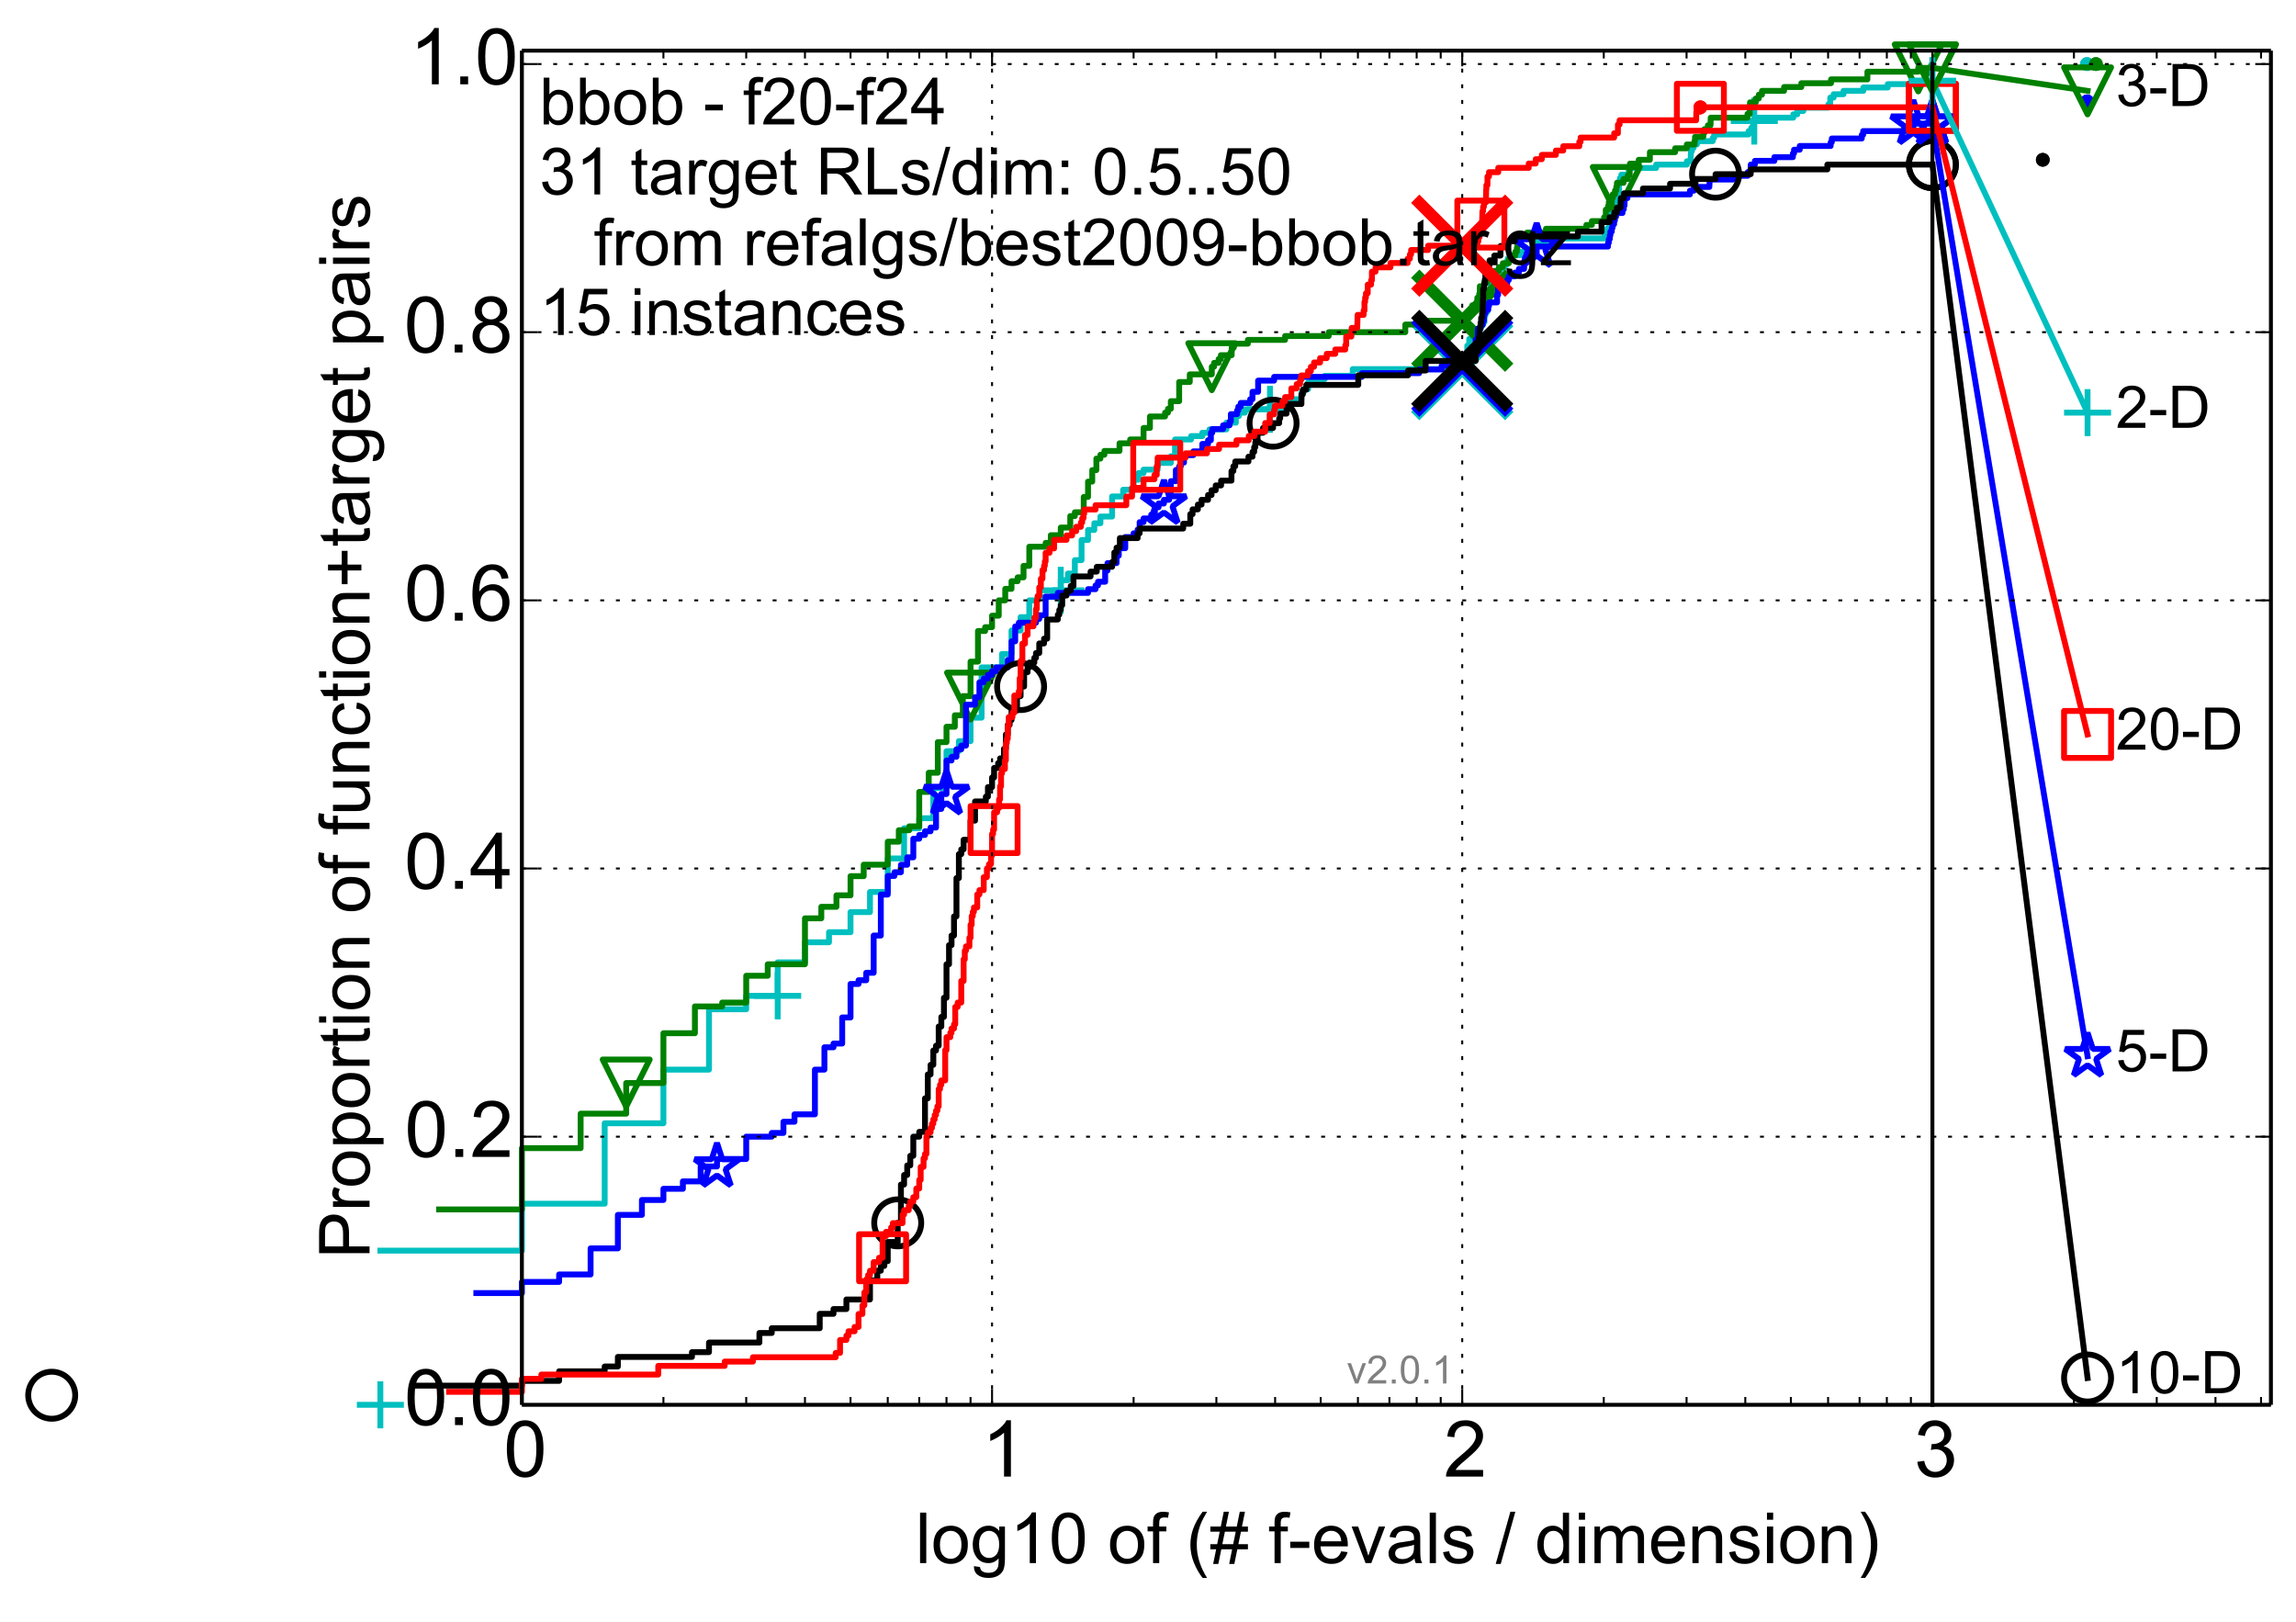 <?xml version="1.0" encoding="utf-8" standalone="no"?>
<!DOCTYPE svg PUBLIC "-//W3C//DTD SVG 1.1//EN"
  "http://www.w3.org/Graphics/SVG/1.1/DTD/svg11.dtd">
<!-- Created with matplotlib (http://matplotlib.org/) -->
<svg height="414pt" version="1.1" viewBox="0 0 586 414" width="586pt" xmlns="http://www.w3.org/2000/svg" xmlns:xlink="http://www.w3.org/1999/xlink">
 <defs>
  <style type="text/css">
*{stroke-linecap:butt;stroke-linejoin:round;}
  </style>
 </defs>
 <g id="figure_1">
  <g id="patch_1">
   <path d="
M0 414.924
L586.8 414.924
L586.8 0
L0 0
z
" style="fill:#ffffff;"/>
  </g>
  <g id="axes_1">
   <g id="patch_2">
    <path d="
M133.2 358.524
L579.6 358.524
L579.6 12.924
L133.2 12.924
z
" style="fill:#ffffff;"/>
   </g>
   <g id="line2d_1">
    <defs>
     <path d="
M0 1.5
C0.398 1.5 0.779 1.342 1.061 1.061
C1.342 0.779 1.5 0.398 1.5 0
C1.5 -0.398 1.342 -0.779 1.061 -1.061
C0.779 -1.342 0.398 -1.5 0 -1.5
C-0.398 -1.5 -0.779 -1.342 -1.061 -1.061
C-1.342 -0.779 -1.5 -0.398 -1.5 0
C-1.5 0.398 -1.342 0.779 -1.061 1.061
C-0.779 1.342 -0.398 1.5 0 1.5
z
" id="m977c291b42" style="stroke:#00bfbf;stroke-width:0.5;"/>
    </defs>
    <g>
     <use style="fill:#00bfbf;stroke:#00bfbf;stroke-width:0.5;" x="532.642" xlink:href="#m977c291b42" y="16.345"/>
     <use style="fill:#00bfbf;stroke:#00bfbf;stroke-width:0.5;" x="532.642" xlink:href="#m977c291b42" y="16.345"/>
    </g>
   </g>
   <g id="line2d_2">
    <path d="
M97.076 319.173
L133.2 319.173
L133.2 307.197
L154.331 307.197
L154.331 286.666
L169.324 286.666
L169.324 272.979
L180.953 272.979
L180.953 257.581
L190.455 257.581
L190.455 254.159
L198.488 254.159
L198.488 245.605
L205.447 245.605
L205.447 240.472
L211.586 240.472
L211.586 237.906
L217.076 237.906
L217.076 232.773
L222.044 232.773
L222.044 227.64
L226.578 227.64
L226.578 219.086
L230.75 219.086
L230.75 211.387
L234.612 211.387
L234.612 208.821
L238.207 208.821
L238.207 201.122
L241.571 201.122
L241.571 191.712
L244.73 191.712
L244.73 189.145
L247.709 189.145
L247.709 183.157
L250.527 183.157
L250.527 170.326
L255.743 170.326
L255.743 166.904
L258.167 166.904
L258.167 160.916
L260.484 160.916
L260.484 157.494
L262.702 157.494
L262.702 153.217
L264.829 153.217
L264.829 152.361
L268.84 152.361
L268.84 150.65
L270.735 150.65
L270.735 148.084
L272.564 148.084
L272.564 146.373
L274.331 146.373
L274.331 142.951
L276.04 142.951
L276.04 137.819
L277.694 137.819
L277.694 135.252
L279.298 135.252
L279.298 133.541
L280.854 133.541
L280.854 131.83
L283.833 131.83
L283.833 126.698
L286.65 126.698
L286.65 124.987
L289.324 124.987
L289.324 122.421
L290.61 122.421
L290.61 120.71
L291.866 120.71
L291.866 119.854
L295.462 119.854
L295.462 118.143
L298.825 118.143
L298.825 116.432
L299.9 116.432
L299.9 112.155
L303.99 112.155
L303.99 111.3
L306.859 111.3
L306.859 110.444
L308.688 110.444
L308.688 109.589
L312.997 109.589
L312.997 107.878
L315.422 107.878
L315.422 106.167
L316.205 106.167
L316.205 105.312
L317.738 105.312
L317.738 104.456
L324.128 104.456
L324.128 103.601
L327.366 103.601
L327.366 102.745
L329.819 102.745
L329.819 101.89
L332.161 101.89
L332.161 100.179
L332.731 100.179
L332.731 99.323
L333.852 99.323
L333.852 97.613
L334.949 97.613
L334.949 96.757
L338.108 96.757
L338.108 95.902
L345.259 95.902
L345.259 94.191
L373.46 94.191
L373.46 90.769
L374.487 90.769
L374.487 88.203
L374.993 88.203
L374.993 86.492
L376.482 86.492
L376.482 85.636
L377.211 85.636
L377.211 83.925
L377.93 83.925
L377.93 83.07
L378.403 83.07
L378.403 82.215
L378.873 82.215
L378.873 80.504
L379.106 80.504
L379.106 79.648
L379.569 79.648
L379.569 76.227
L380.029 76.227
L380.029 75.371
L380.257 75.371
L380.257 73.66
L380.484 73.66
L380.484 72.805
L380.71 72.805
L380.71 71.949
L381.159 71.949
L381.159 71.094
L381.826 71.094
L381.826 70.238
L382.484 70.238
L382.484 69.383
L382.702 69.383
L382.702 68.528
L383.776 68.528
L383.776 67.672
L384.411 67.672
L384.411 66.817
L384.829 66.817
L384.829 65.961
L385.451 65.961
L385.451 65.106
L388.062 65.106
L388.062 64.25
L390.921 64.25
L390.921 63.395
L391.106 63.395
L391.106 61.684
L397.204 61.684
L397.204 60.828
L409.584 60.828
L409.584 59.973
L409.971 59.973
L409.971 59.118
L410.228 59.118
L410.228 58.262
L410.864 58.262
L410.864 56.551
L410.99 56.551
L410.99 54.84
L411.368 54.84
L411.368 53.985
L412.606 53.985
L412.606 53.13
L412.728 53.13
L412.728 51.419
L412.971 51.419
L412.971 49.708
L413.093 49.708
L413.093 48.852
L413.214 48.852
L413.214 46.286
L413.455 46.286
L413.455 45.431
L413.815 45.431
L413.815 44.575
L415.693 44.575
L415.693 42.864
L422.695 42.864
L422.695 42.009
L430.541 42.009
L430.541 41.153
L431.487 41.153
L431.572 38.587
L431.826 38.587
L431.826 37.731
L432.247 37.731
L432.247 36.876
L433.08 36.876
L433.08 36.021
L437.131 36.021
L437.131 35.165
L437.511 35.165
L437.511 34.31
L446.287 34.31
L446.287 33.454
L446.988 33.454
L446.988 32.599
L447.429 32.599
L447.491 30.888
L447.741 30.888
L447.741 30.032
L457.698 30.032
L457.698 29.177
L458.718 29.177
L458.718 28.322
L460.26 28.322
L460.26 27.466
L466.665 27.466
L466.665 26.611
L467.097 26.611
L467.14 24.9
L467.992 24.9
L467.992 24.044
L470.509 24.044
L470.509 23.189
L475.571 23.189
L475.571 22.333
L481.798 22.333
L481.798 21.478
L487.854 21.478
L487.854 20.622
L493.2 20.622
L493.2 20.622" style="fill:none;stroke:#00bfbf;stroke-linecap:square;stroke-width:1.5;"/>
   </g>
   <g id="line2d_3">
    <defs>
     <path d="
M-6 0
L6 0
M0 6
L0 -6" id="m3e4de746de" style="stroke:#00bfbf;stroke-width:1.5;"/>
    </defs>
    <g>
     <use style="fill:none;stroke:#00bfbf;stroke-width:1.5;" x="97.076" xlink:href="#m3e4de746de" y="358.524"/>
     <use style="fill:none;stroke:#00bfbf;stroke-width:1.5;" x="198.488" xlink:href="#m3e4de746de" y="254.159"/>
     <use style="fill:none;stroke:#00bfbf;stroke-width:1.5;" x="270.735" xlink:href="#m3e4de746de" y="150.65"/>
     <use style="fill:none;stroke:#00bfbf;stroke-width:1.5;" x="324.128" xlink:href="#m3e4de746de" y="104.456"/>
     <use style="fill:none;stroke:#00bfbf;stroke-width:1.5;" x="447.741" xlink:href="#m3e4de746de" y="30.888"/>
     <use style="fill:none;stroke:#00bfbf;stroke-width:1.5;" x="493.2" xlink:href="#m3e4de746de" y="20.623"/>
    </g>
   </g>
   <g id="line2d_4"/>
   <g id="line2d_5">
    <path clip-path="url(#p63d92de1a6)" d="
M373.2 94.191" style="fill:none;stroke:#00bfbf;stroke-linecap:square;"/>
    <defs>
     <path d="
M-12 12
L12 -12
M-12 -12
L12 12" id="m09e435d1d9" style="stroke:#00bfbf;stroke-width:3;"/>
    </defs>
    <g clip-path="url(#p63d92de1a6)">
     <use style="fill:#00bfbf;stroke:#00bfbf;stroke-width:3;" x="373.2" xlink:href="#m09e435d1d9" y="94.191"/>
    </g>
   </g>
   <g id="line2d_6">
    <defs>
     <path d="
M0 1.5
C0.398 1.5 0.779 1.342 1.061 1.061
C1.342 0.779 1.5 0.398 1.5 0
C1.5 -0.398 1.342 -0.779 1.061 -1.061
C0.779 -1.342 0.398 -1.5 0 -1.5
C-0.398 -1.5 -0.779 -1.342 -1.061 -1.061
C-1.342 -0.779 -1.5 -0.398 -1.5 0
C-1.5 0.398 -1.342 0.779 -1.061 1.061
C-0.779 1.342 -0.398 1.5 0 1.5
z
" id="mb0b177905e" style="stroke:#008000;stroke-width:0.5;"/>
    </defs>
    <g>
     <use style="fill:#008000;stroke:#008000;stroke-width:0.5;" x="534.934" xlink:href="#mb0b177905e" y="16.345"/>
     <use style="fill:#008000;stroke:#008000;stroke-width:0.5;" x="534.934" xlink:href="#mb0b177905e" y="16.345"/>
    </g>
   </g>
   <g id="line2d_7">
    <path d="
M112.069 308.663
L133.2 308.663
L133.2 293.021
L148.193 293.021
L148.193 284.222
L159.822 284.222
L159.822 276.401
L169.324 276.401
L169.324 263.691
L177.357 263.691
L177.357 256.848
L184.316 256.848
L184.316 255.87
L190.455 255.87
L190.455 249.027
L195.945 249.027
L195.945 246.094
L205.447 246.094
L205.447 234.362
L209.619 234.362
L209.619 231.429
L213.481 231.429
L213.481 228.496
L217.076 228.496
L217.076 223.608
L220.44 223.608
L220.44 220.675
L226.578 220.675
L226.578 214.809
L229.396 214.809
L229.396 211.876
L232.069 211.876
L232.069 210.898
L234.612 210.898
L234.612 202.099
L237.036 202.099
L237.036 197.211
L239.353 197.211
L239.353 189.39
L241.571 189.39
L241.571 185.479
L243.698 185.479
L243.698 182.546
L245.742 182.546
L245.742 177.658
L247.709 177.658
L247.709 168.859
L249.604 168.859
L249.604 161.038
L251.433 161.038
L251.433 160.06
L253.2 160.06
L253.2 157.127
L254.909 157.127
L254.909 153.217
L256.563 153.217
L256.563 150.284
L258.167 150.284
L258.167 148.328
L259.723 148.328
L259.723 147.351
L261.234 147.351
L261.234 144.418
L262.702 144.418
L262.702 139.529
L266.873 139.529
L266.873 138.552
L268.193 138.552
L268.193 136.597
L270.735 136.597
L270.735 134.641
L273.16 134.641
L273.16 131.708
L274.331 131.708
L274.331 130.731
L276.597 130.731
L276.597 126.82
L277.694 126.82
L277.694 122.909
L278.769 122.909
L278.769 119.976
L279.822 119.976
L279.822 117.043
L280.854 117.043
L280.854 116.066
L281.866 116.066
L281.866 115.088
L285.728 115.088
L285.728 113.133
L288.448 113.133
L288.448 112.155
L291.866 112.155
L291.866 109.222
L293.495 109.222
L293.495 106.289
L297.357 106.289
L297.357 105.312
L298.096 105.312
L298.096 104.334
L298.825 104.334
L298.825 102.379
L300.953 102.379
L300.953 97.49
L303.661 97.49
L303.661 95.535
L309.283 95.535
L309.283 93.58
L309.872 93.58
L309.872 92.602
L311.03 92.602
L311.03 91.624
L311.6 91.624
L311.6 90.647
L314.358 90.647
L314.358 88.692
L314.893 88.692
L314.893 87.714
L318.488 87.714
L318.488 86.736
L327.99 86.736
L327.99 85.759
L339.12 85.759
L339.12 84.781
L358.669 84.781
L358.669 82.826
L363.906 82.826
L363.906 81.848
L373.719 81.848
L373.719 80.87
L375.244 80.87
L375.244 79.893
L375.411 79.893
L375.411 78.915
L375.743 78.915
L375.743 77.937
L377.05 77.937
L377.05 75.982
L377.532 75.982
L377.532 75.004
L377.691 75.004
L377.691 73.049
L378.795 73.049
L378.795 72.072
L379.569 72.072
L379.569 71.094
L380.785 71.094
L380.785 70.116
L381.382 70.116
L381.382 69.138
L382.557 69.138
L382.557 68.161
L383.563 68.161
L383.563 67.183
L385.106 67.183
L385.106 66.206
L385.382 66.206
L385.382 65.228
L386.739 65.228
L386.739 64.25
L387.14 64.25
L387.14 63.273
L387.273 63.273
L387.273 61.317
L388.062 61.317
L388.062 60.34
L389.733 60.34
L389.733 59.362
L394.562 59.362
L394.562 58.384
L404.884 58.384
L404.884 57.407
L406.283 57.407
L406.283 56.429
L409.41 56.429
L409.41 55.451
L409.842 55.451
L409.842 53.496
L410.441 53.496
L410.441 52.518
L410.61 52.518
L410.61 51.541
L411.368 51.541
L411.368 50.563
L411.618 50.563
L411.618 49.586
L412.196 49.586
L412.196 48.608
L412.524 48.608
L412.524 47.63
L412.687 47.63
L412.687 46.653
L414.37 46.653
L414.37 45.675
L415.462 45.675
L415.462 44.697
L415.923 44.697
L416 41.764
L418.243 41.764
L418.243 40.787
L421.092 40.787
L421.092 38.831
L427.537 38.831
L427.537 37.854
L430.512 37.854
L430.512 36.876
L432.499 36.876
L432.499 35.898
L432.61 35.898
L432.61 34.921
L434.733 34.921
L434.733 33.943
L434.999 33.943
L434.999 32.965
L435.893 32.965
L435.893 31.988
L436.567 31.988
L436.619 30.032
L446.009 30.032
L446.009 29.055
L446.564 29.055
L446.649 26.122
L448.114 26.122
L448.114 25.144
L448.892 25.144
L448.892 24.166
L449.699 24.166
L449.699 23.189
L455.346 23.189
L455.346 22.211
L459.751 22.211
L459.751 21.234
L467.326 21.234
L467.326 20.256
L476.608 20.256
L476.608 18.301
L489.586 18.301
L489.586 17.323
L493.2 17.323
L493.2 17.323" style="fill:none;stroke:#008000;stroke-linecap:square;stroke-width:1.5;"/>
   </g>
   <g id="line2d_8">
    <defs>
     <path d="
M-7.34788e-16 6
L6 -6
L-6 -6
z
" id="m397e16cd68" style="stroke:#008000;stroke-linejoin:miter;stroke-width:1.5;"/>
    </defs>
    <g>
     <use style="fill:none;stroke:#008000;stroke-linejoin:miter;stroke-width:1.5;" x="159.822" xlink:href="#m397e16cd68" y="276.401"/>
     <use style="fill:none;stroke:#008000;stroke-linejoin:miter;stroke-width:1.5;" x="247.709" xlink:href="#m397e16cd68" y="177.658"/>
     <use style="fill:none;stroke:#008000;stroke-linejoin:miter;stroke-width:1.5;" x="309.283" xlink:href="#m397e16cd68" y="93.58"/>
     <use style="fill:none;stroke:#008000;stroke-linejoin:miter;stroke-width:1.5;" x="412.524" xlink:href="#m397e16cd68" y="48.608"/>
     <use style="fill:none;stroke:#008000;stroke-linejoin:miter;stroke-width:1.5;" x="489.586" xlink:href="#m397e16cd68" y="17.323"/>
     <use style="fill:none;stroke:#008000;stroke-linejoin:miter;stroke-width:1.5;" x="493.2" xlink:href="#m397e16cd68" y="17.323"/>
    </g>
   </g>
   <g id="line2d_9"/>
   <g id="line2d_10">
    <path clip-path="url(#p63d92de1a6)" d="
M373.2 81.848" style="fill:none;stroke:#008000;stroke-linecap:square;"/>
    <defs>
     <path d="
M-12 12
L12 -12
M-12 -12
L12 12" id="m8c089fa6cd" style="stroke:#008000;stroke-width:3;"/>
    </defs>
    <g clip-path="url(#p63d92de1a6)">
     <use style="fill:#008000;stroke:#008000;stroke-width:3;" x="373.2" xlink:href="#m8c089fa6cd" y="81.848"/>
    </g>
   </g>
   <g id="line2d_11">
    <defs>
     <path d="
M0 1.5
C0.398 1.5 0.779 1.342 1.061 1.061
C1.342 0.779 1.5 0.398 1.5 0
C1.5 -0.398 1.342 -0.779 1.061 -1.061
C0.779 -1.342 0.398 -1.5 0 -1.5
C-0.398 -1.5 -0.779 -1.342 -1.061 -1.061
C-1.342 -0.779 -1.5 -0.398 -1.5 0
C-1.5 0.398 -1.342 0.779 -1.061 1.061
C-0.779 1.342 -0.398 1.5 0 1.5
z
" id="m76a7ce5b4a" style="stroke:#0000ff;stroke-width:0.5;"/>
    </defs>
    <g>
     <use style="fill:#0000ff;stroke:#0000ff;stroke-width:0.5;" x="532.698" xlink:href="#m76a7ce5b4a" y="25.85"/>
     <use style="fill:#0000ff;stroke:#0000ff;stroke-width:0.5;" x="532.698" xlink:href="#m76a7ce5b4a" y="25.85"/>
    </g>
   </g>
   <g id="line2d_12">
    <path d="
M121.571 330.009
L133.2 330.009
L133.2 327.157
L142.702 327.157
L142.702 325.256
L150.735 325.256
L150.735 318.603
L157.694 318.603
L157.694 310.048
L163.833 310.048
L163.833 306.246
L169.324 306.246
L169.324 303.395
L174.291 303.395
L174.291 301.494
L178.825 301.494
L178.825 297.692
L182.997 297.692
L182.997 295.791
L190.455 295.791
L190.455 290.088
L196.977 290.088
L196.977 289.137
L199.956 289.137
L199.956 286.286
L202.774 286.286
L202.774 284.385
L207.99 284.385
L207.99 272.979
L210.414 272.979
L210.414 267.276
L212.731 267.276
L212.731 266.326
L214.949 266.326
L214.949 259.672
L217.076 259.672
L217.076 251.118
L219.12 251.118
L219.12 250.167
L221.087 250.167
L221.087 248.266
L222.983 248.266
L222.983 238.761
L224.811 238.761
L224.811 228.306
L226.578 228.306
L226.578 223.553
L228.287 223.553
L228.287 222.603
L229.942 222.603
L229.942 220.702
L231.545 220.702
L231.545 218.801
L233.101 218.801
L233.101 214.048
L234.612 214.048
L234.612 213.098
L236.08 213.098
L236.08 212.147
L237.508 212.147
L237.508 211.197
L238.898 211.197
L238.898 206.444
L240.251 206.444
L240.251 202.642
L241.571 202.642
L241.571 194.088
L242.858 194.088
L242.858 193.137
L244.114 193.137
L244.114 191.236
L245.34 191.236
L245.34 190.286
L246.538 190.286
L246.538 179.83
L248.855 179.83
L248.855 177.929
L249.975 177.929
L249.975 174.127
L251.073 174.127
L251.073 173.177
L252.147 173.177
L252.147 172.227
L253.2 172.227
L253.2 171.276
L254.232 171.276
L254.232 170.326
L257.211 170.326
L257.211 168.425
L258.167 168.425
L258.167 163.672
L259.106 163.672
L259.106 159.87
L260.029 159.87
L260.029 158.92
L264.411 158.92
L264.411 157.969
L265.244 157.969
L265.244 157.019
L266.873 157.019
L266.873 152.266
L269.985 152.266
L269.985 151.316
L277.694 151.316
L277.694 150.365
L279.613 150.365
L279.613 149.415
L280.237 149.415
L280.237 148.464
L282.066 148.464
L282.066 145.613
L282.662 145.613
L282.662 143.712
L284.978 143.712
L284.978 141.811
L285.542 141.811
L285.542 139.91
L287.196 139.91
L287.196 137.058
L289.324 137.058
L289.324 136.108
L290.356 136.108
L290.356 135.157
L290.864 135.157
L290.864 133.256
L291.866 133.256
L291.866 132.306
L293.815 132.306
L293.815 131.355
L294.762 131.355
L294.762 129.454
L295.693 129.454
L295.693 128.504
L297.059 128.504
L297.059 127.553
L298.389 127.553
L298.389 125.652
L298.825 125.652
L298.825 122.801
L300.112 122.801
L300.112 119.949
L300.953 119.949
L300.953 118.999
L301.368 118.999
L301.368 118.048
L302.189 118.048
L302.189 116.147
L304.576 116.147
L304.576 115.197
L306.859 115.197
L306.859 113.296
L308.327 113.296
L308.327 112.345
L309.046 112.345
L309.046 110.444
L309.402 110.444
L309.402 109.494
L312.163 109.494
L312.163 108.543
L313.818 108.543
L313.818 107.593
L314.143 107.593
L314.143 105.692
L315.737 105.692
L315.737 104.741
L316.05 104.741
L316.05 103.791
L316.67 103.791
L316.67 102.84
L319.08 102.84
L319.08 101.89
L319.666 101.89
L319.666 99.989
L321.102 99.989
L321.102 97.137
L325.186 97.137
L325.186 96.187
L347.61 96.187
L347.61 95.236
L362.218 95.236
L362.218 94.286
L367.94 94.286
L367.94 93.335
L373.408 93.335
L373.408 92.385
L375.344 92.385
L375.344 90.484
L375.544 90.484
L375.643 88.583
L376.531 88.583
L376.629 86.682
L377.114 86.682
L377.211 83.831
L377.882 83.831
L377.882 82.88
L378.451 82.88
L378.451 81.93
L378.733 81.93
L378.826 80.028
L379.106 80.028
L379.106 79.078
L379.845 79.078
L379.845 78.127
L380.029 78.127
L380.029 77.177
L382.09 77.177
L382.09 75.276
L382.353 75.276
L382.353 73.375
L383.392 73.375
L383.392 72.424
L384.662 72.424
L384.662 71.474
L385.079 71.474
L385.079 70.523
L386.632 70.523
L386.632 69.573
L387.669 69.573
L387.669 68.623
L388.994 68.623
L388.994 66.722
L389.225 66.722
L389.225 65.771
L390.661 65.771
L390.661 64.821
L392.203 64.821
L392.203 62.92
L410.407 62.92
L410.407 61.969
L410.61 61.969
L410.61 61.019
L410.864 61.019
L410.864 60.068
L411.016 60.068
L411.016 59.118
L411.368 59.118
L411.368 58.167
L411.568 58.167
L411.568 57.217
L411.965 57.217
L411.965 56.266
L412.163 56.266
L412.163 55.316
L412.459 55.316
L412.459 54.365
L414.101 54.365
L414.101 53.415
L414.433 53.415
L414.433 52.464
L414.621 52.464
L414.668 50.563
L415.369 50.563
L415.369 49.613
L431.316 49.613
L431.316 48.662
L432.331 48.662
L432.331 47.712
L436.268 47.712
L436.361 45.811
L442.416 45.811
L442.416 44.86
L446.095 44.86
L446.095 43.91
L446.785 43.91
L446.836 42.009
L447.891 42.009
L447.891 41.058
L452.867 41.058
L452.867 40.108
L457.595 40.108
L457.595 39.157
L457.883 39.157
L457.883 38.207
L459.34 38.207
L459.34 37.256
L467.234 37.256
L467.234 36.306
L467.525 36.306
L467.525 35.355
L475.175 35.355
L475.175 34.405
L475.527 34.405
L475.527 33.454
L486.384 33.454
L486.384 32.504
L488.342 32.504
L488.342 31.553
L493.2 31.553
L493.2 31.553" style="fill:none;stroke:#0000ff;stroke-linecap:square;stroke-width:1.5;"/>
   </g>
   <g id="line2d_13">
    <defs>
     <path d="
M3.67394e-16 -6
L-1.347 -1.854
L-5.706 -1.854
L-2.18 0.708
L-3.527 4.854
L-4.20996e-16 2.292
L3.527 4.854
L2.18 0.708
L5.706 -1.854
L1.347 -1.854
z
" id="m0933169453" style="stroke:#0000ff;stroke-linejoin:bevel;stroke-width:1.5;"/>
    </defs>
    <g>
     <use style="fill:none;stroke:#0000ff;stroke-linejoin:bevel;stroke-width:1.5;" x="182.997" xlink:href="#m0933169453" y="297.692"/>
     <use style="fill:none;stroke:#0000ff;stroke-linejoin:bevel;stroke-width:1.5;" x="241.571" xlink:href="#m0933169453" y="202.642"/>
     <use style="fill:none;stroke:#0000ff;stroke-linejoin:bevel;stroke-width:1.5;" x="297.059" xlink:href="#m0933169453" y="128.504"/>
     <use style="fill:none;stroke:#0000ff;stroke-linejoin:bevel;stroke-width:1.5;" x="392.203" xlink:href="#m0933169453" y="62.92"/>
     <use style="fill:none;stroke:#0000ff;stroke-linejoin:bevel;stroke-width:1.5;" x="488.342" xlink:href="#m0933169453" y="31.553"/>
     <use style="fill:none;stroke:#0000ff;stroke-linejoin:bevel;stroke-width:1.5;" x="493.2" xlink:href="#m0933169453" y="31.553"/>
    </g>
   </g>
   <g id="line2d_14"/>
   <g id="line2d_15">
    <path clip-path="url(#p63d92de1a6)" d="
M373.2 93.335" style="fill:none;stroke:#0000ff;stroke-linecap:square;"/>
    <defs>
     <path d="
M-12 12
L12 -12
M-12 -12
L12 12" id="ma4a355cd2c" style="stroke:#0000ff;stroke-width:3;"/>
    </defs>
    <g clip-path="url(#p63d92de1a6)">
     <use style="fill:#0000ff;stroke:#0000ff;stroke-width:3;" x="373.2" xlink:href="#ma4a355cd2c" y="93.335"/>
    </g>
   </g>
   <g id="line2d_16">
    <defs>
     <path d="
M0 1.5
C0.398 1.5 0.779 1.342 1.061 1.061
C1.342 0.779 1.5 0.398 1.5 0
C1.5 -0.398 1.342 -0.779 1.061 -1.061
C0.779 -1.342 0.398 -1.5 0 -1.5
C-0.398 -1.5 -0.779 -1.342 -1.061 -1.061
C-1.342 -0.779 -1.5 -0.398 -1.5 0
C-1.5 0.398 -1.342 0.779 -1.061 1.061
C-0.779 1.342 -0.398 1.5 0 1.5
z
" id="m66763a63fb" style="stroke:#000000;stroke-width:0.5;"/>
    </defs>
    <g>
     <use style="stroke:#000000;stroke-width:0.5;" x="521.372" xlink:href="#m66763a63fb" y="40.787"/>
     <use style="stroke:#000000;stroke-width:0.5;" x="521.372" xlink:href="#m66763a63fb" y="40.787"/>
    </g>
   </g>
   <g id="line2d_17">
    <path d="
M106.578 353.635
L133.2 353.635
L133.2 352.413
L142.702 352.413
L142.702 349.969
L154.331 349.969
L154.331 348.747
L157.694 348.747
L157.694 346.303
L176.607 346.303
L176.607 345.081
L180.953 345.081
L180.953 342.637
L193.818 342.637
L193.818 340.193
L196.977 340.193
L196.977 338.97
L209.216 338.97
L209.216 335.304
L212.731 335.304
L212.731 334.082
L216.024 334.082
L216.024 331.638
L222.044 331.638
L222.044 326.75
L223.905 326.75
L223.905 324.306
L224.811 324.306
L224.811 323.084
L225.702 323.084
L225.702 321.862
L226.578 321.862
L226.578 316.973
L229.121 316.973
L229.121 312.085
L229.942 312.085
L229.942 302.309
L230.75 302.309
L230.75 299.864
L231.545 299.864
L231.545 297.42
L232.329 297.42
L232.329 294.976
L233.101 294.976
L233.101 290.088
L234.612 290.088
L234.612 288.866
L236.08 288.866
L236.08 280.311
L236.799 280.311
L236.799 274.201
L237.508 274.201
L237.508 271.757
L238.207 271.757
L238.207 268.091
L238.898 268.091
L238.898 266.869
L239.579 266.869
L239.579 261.98
L240.251 261.98
L240.251 259.536
L240.915 259.536
L240.915 254.648
L241.571 254.648
L241.571 246.094
L242.218 246.094
L242.218 241.205
L242.858 241.205
L242.858 238.761
L243.489 238.761
L243.489 233.873
L244.114 233.873
L244.114 224.096
L244.73 224.096
L244.73 217.986
L245.34 217.986
L245.34 216.764
L245.942 216.764
L245.942 214.32
L247.709 214.32
L247.709 209.432
L248.855 209.432
L248.855 204.543
L251.613 204.543
L251.613 203.321
L252.147 203.321
L252.147 200.877
L253.2 200.877
L253.2 198.433
L253.719 198.433
L253.719 195.989
L254.74 195.989
L254.74 194.767
L255.244 194.767
L255.244 193.545
L256.237 193.545
L256.237 191.101
L256.726 191.101
L256.726 187.434
L257.211 187.434
L257.211 184.99
L257.691 184.99
L257.691 183.768
L258.167 183.768
L258.167 181.324
L259.569 181.324
L259.569 177.658
L260.484 177.658
L260.484 175.214
L261.382 175.214
L261.382 171.548
L262.266 171.548
L262.266 170.326
L262.702 170.326
L262.702 169.103
L263.989 169.103
L263.989 167.881
L264.411 167.881
L264.411 166.659
L265.244 166.659
L265.244 164.215
L266.471 164.215
L266.471 162.993
L267.273 162.993
L267.273 158.105
L269.985 158.105
L269.985 156.883
L270.362 156.883
L270.362 155.661
L270.735 155.661
L270.735 154.439
L271.106 154.439
L271.106 151.995
L272.203 151.995
L272.203 150.772
L273.278 150.772
L273.278 149.55
L273.982 149.55
L273.982 147.106
L278.342 147.106
L278.342 145.884
L279.926 145.884
L279.926 144.662
L283.833 144.662
L283.833 143.44
L284.409 143.44
L284.409 140.996
L284.978 140.996
L284.978 139.774
L285.821 139.774
L285.821 137.33
L290.356 137.33
L290.356 136.108
L290.864 136.108
L290.864 134.886
L301.985 134.886
L301.985 133.664
L303.792 133.664
L303.792 131.219
L304.381 131.219
L304.381 129.997
L305.73 129.997
L305.73 128.775
L306.673 128.775
L306.673 127.553
L308.327 127.553
L308.327 126.331
L309.224 126.331
L309.224 125.109
L310.281 125.109
L310.281 123.887
L311.657 123.887
L311.657 122.665
L314.304 122.665
L314.304 120.221
L314.786 120.221
L314.786 118.999
L315.264 118.999
L315.264 117.777
L318.637 117.777
L318.637 116.555
L319.666 116.555
L319.666 115.333
L320.101 115.333
L320.101 114.111
L320.389 114.111
L320.389 112.888
L320.96 112.888
L320.96 110.444
L322.361 110.444
L322.361 109.222
L324.923 109.222
L324.923 108
L326.479 108
L326.479 106.778
L326.734 106.778
L326.734 105.556
L328.361 105.556
L328.361 103.112
L332.161 103.112
L332.161 100.668
L332.504 100.668
L332.504 99.446
L333.406 99.446
L333.406 98.224
L346.665 98.224
L346.665 95.779
L359.375 95.779
L359.375 94.558
L363.865 94.558
L363.865 92.113
L376.629 92.113
L376.629 89.669
L377.259 89.669
L377.307 87.225
L377.452 87.225
L377.452 86.003
L377.595 86.003
L377.691 83.559
L377.882 83.559
L377.882 82.337
L378.025 82.337
L378.025 81.115
L378.262 81.115
L378.262 79.893
L378.403 79.893
L378.498 76.227
L378.545 76.227
L378.545 73.782
L378.779 73.782
L378.779 72.56
L378.966 72.56
L378.966 71.338
L379.106 71.338
L379.106 70.116
L379.523 70.116
L379.523 68.894
L379.937 68.894
L379.937 67.672
L380.166 67.672
L380.166 66.45
L381.382 66.45
L381.382 65.228
L382.962 65.228
L382.962 62.784
L384.578 62.784
L384.578 61.562
L386.592 61.562
L386.592 60.34
L402.721 60.34
L402.721 59.118
L408.747 59.118
L408.747 56.673
L410.813 56.673
L410.813 55.451
L411.99 55.451
L411.99 54.229
L412.703 54.229
L412.703 53.007
L413.575 53.007
L413.671 50.563
L414.48 50.563
L414.48 49.341
L419.322 49.341
L419.322 48.119
L426.241 48.119
L426.241 46.897
L432.732 46.897
L432.732 45.675
L437.859 45.675
L437.859 44.453
L446.823 44.453
L446.823 43.231
L466.387 43.231
L466.387 42.009
L493.2 42.009
L493.2 42.009" style="fill:none;stroke:#000000;stroke-linecap:square;stroke-width:1.5;"/>
   </g>
   <g id="line2d_18">
    <defs>
     <path d="
M0 6
C1.591 6 3.117 5.368 4.243 4.243
C5.368 3.117 6 1.591 6 0
C6 -1.591 5.368 -3.117 4.243 -4.243
C3.117 -5.368 1.591 -6 0 -6
C-1.591 -6 -3.117 -5.368 -4.243 -4.243
C-5.368 -3.117 -6 -1.591 -6 0
C-6 1.591 -5.368 3.117 -4.243 4.243
C-3.117 5.368 -1.591 6 0 6
z
" id="ma42492ef9b" style="stroke:#000000;stroke-width:1.5;"/>
    </defs>
    <g>
     <use style="fill:none;stroke:#000000;stroke-width:1.5;" x="13.2" xlink:href="#ma42492ef9b" y="356.079"/>
     <use style="fill:none;stroke:#000000;stroke-width:1.5;" x="229.121" xlink:href="#ma42492ef9b" y="312.085"/>
     <use style="fill:none;stroke:#000000;stroke-width:1.5;" x="260.484" xlink:href="#ma42492ef9b" y="175.214"/>
     <use style="fill:none;stroke:#000000;stroke-width:1.5;" x="324.923" xlink:href="#ma42492ef9b" y="108"/>
     <use style="fill:none;stroke:#000000;stroke-width:1.5;" x="437.859" xlink:href="#ma42492ef9b" y="44.453"/>
     <use style="fill:none;stroke:#000000;stroke-width:1.5;" x="493.2" xlink:href="#ma42492ef9b" y="42.009"/>
    </g>
   </g>
   <g id="line2d_19"/>
   <g id="line2d_20">
    <path clip-path="url(#p63d92de1a6)" d="
M373.2 92.113" style="fill:none;stroke:#000000;stroke-linecap:square;"/>
    <defs>
     <path d="
M-12 12
L12 -12
M-12 -12
L12 12" id="m47417b404f" style="stroke:#000000;stroke-width:3;"/>
    </defs>
    <g clip-path="url(#p63d92de1a6)">
     <use style="stroke:#000000;stroke-width:3;" x="373.2" xlink:href="#m47417b404f" y="92.113"/>
    </g>
   </g>
   <g id="line2d_21">
    <defs>
     <path d="
M0 1.5
C0.398 1.5 0.779 1.342 1.061 1.061
C1.342 0.779 1.5 0.398 1.5 0
C1.5 -0.398 1.342 -0.779 1.061 -1.061
C0.779 -1.342 0.398 -1.5 0 -1.5
C-0.398 -1.5 -0.779 -1.342 -1.061 -1.061
C-1.342 -0.779 -1.5 -0.398 -1.5 0
C-1.5 0.398 -1.342 0.779 -1.061 1.061
C-0.779 1.342 -0.398 1.5 0 1.5
z
" id="ma07bdd5909" style="stroke:#ff0000;stroke-width:0.5;"/>
    </defs>
    <g>
     <use style="fill:#ff0000;stroke:#ff0000;stroke-width:0.5;" x="433.981" xlink:href="#ma07bdd5909" y="27.383"/>
     <use style="fill:#ff0000;stroke:#ff0000;stroke-width:0.5;" x="433.981" xlink:href="#ma07bdd5909" y="27.383"/>
    </g>
   </g>
   <g id="line2d_22">
    <path d="
M114.612 355.212
L133.2 355.212
L133.2 351.901
L138.167 351.901
L138.167 350.797
L168.004 350.797
L168.004 348.589
L184.964 348.589
L184.964 347.486
L192.163 347.486
L192.163 346.382
L213.294 346.382
L213.294 345.278
L214.403 345.278
L214.403 341.967
L216.024 341.967
L216.024 340.863
L216.553 340.863
L216.553 339.759
L218.108 339.759
L218.108 338.655
L219.12 338.655
L219.12 335.344
L220.113 335.344
L220.113 333.136
L220.602 333.136
L220.602 329.825
L221.087 329.825
L221.087 326.513
L221.568 326.513
L221.568 325.41
L222.044 325.41
L222.044 324.306
L222.983 324.306
L222.983 322.098
L224.36 322.098
L224.36 320.994
L225.259 320.994
L225.259 315.475
L226.142 315.475
L226.142 314.372
L227.44 314.372
L227.44 313.268
L227.865 313.268
L227.865 312.164
L230.347 312.164
L230.347 309.956
L230.75 309.956
L230.75 308.852
L231.939 308.852
L231.939 307.749
L232.329 307.749
L232.329 306.645
L233.101 306.645
L233.101 305.541
L233.862 305.541
L233.862 303.333
L234.612 303.333
L234.612 301.126
L234.983 301.126
L234.983 297.814
L235.717 297.814
L235.717 295.607
L236.08 295.607
L236.08 294.503
L236.441 294.503
L236.441 290.088
L236.799 290.088
L236.799 288.984
L237.508 288.984
L237.508 287.88
L237.859 287.88
L237.859 286.776
L238.207 286.776
L238.207 285.673
L238.554 285.673
L238.554 284.569
L238.898 284.569
L238.898 283.465
L239.239 283.465
L239.239 282.361
L239.579 282.361
L239.579 277.946
L239.916 277.946
L239.916 276.842
L240.251 276.842
L240.251 275.738
L241.244 275.738
L241.244 268.012
L241.571 268.012
L241.571 264.7
L242.539 264.7
L242.539 263.597
L242.858 263.597
L242.858 262.493
L243.489 262.493
L243.489 261.389
L243.802 261.389
L243.802 256.974
L244.423 256.974
L244.423 255.87
L245.34 255.87
L245.34 250.351
L245.942 250.351
L245.942 244.832
L246.241 244.832
L246.241 242.624
L246.538 242.624
L246.538 241.521
L247.419 241.521
L247.419 239.313
L247.709 239.313
L247.709 236.002
L247.998 236.002
L247.998 233.794
L248.285 233.794
L248.285 232.69
L248.571 232.69
L248.571 231.586
L249.418 231.586
L249.418 228.275
L249.975 228.275
L249.975 227.171
L251.073 227.171
L251.073 223.86
L251.881 223.86
L251.881 221.652
L252.412 221.652
L252.412 220.548
L252.939 220.548
L252.939 218.341
L253.2 218.341
L253.2 212.822
L253.46 212.822
L253.46 211.718
L253.719 211.718
L253.719 207.303
L254.487 207.303
L254.487 206.199
L254.993 206.199
L254.993 203.991
L255.244 203.991
L255.244 200.68
L255.494 200.68
L255.494 197.369
L255.743 197.369
L255.743 196.265
L256.482 196.265
L256.482 194.057
L256.726 194.057
L256.726 189.642
L256.969 189.642
L256.969 188.538
L257.211 188.538
L257.211 185.227
L257.452 185.227
L257.452 183.019
L258.403 183.019
L258.403 181.915
L258.873 181.915
L258.873 177.5
L260.029 177.5
L260.029 176.396
L260.257 176.396
L260.257 173.085
L260.484 173.085
L260.484 168.67
L260.935 168.67
L260.935 164.255
L261.605 164.255
L261.605 162.047
L262.266 162.047
L262.266 159.839
L263.776 159.839
L263.776 158.736
L263.989 158.736
L263.989 157.632
L264.411 157.632
L264.411 155.424
L264.62 155.424
L264.62 153.217
L264.829 153.217
L264.829 152.113
L265.244 152.113
L265.244 149.905
L265.656 149.905
L265.656 147.698
L266.065 147.698
L266.065 145.49
L266.471 145.49
L266.471 144.386
L266.672 144.386
L266.672 143.282
L266.873 143.282
L266.873 141.075
L267.866 141.075
L267.866 139.971
L269.033 139.971
L269.033 137.763
L272.203 137.763
L272.203 136.66
L273.631 136.66
L273.631 135.556
L274.677 135.556
L274.677 134.452
L275.871 134.452
L275.871 133.348
L276.208 133.348
L276.208 132.244
L276.542 132.244
L276.542 131.141
L276.708 131.141
L276.708 130.037
L279.613 130.037
L279.613 128.933
L287.467 128.933
L287.467 126.725
L288.931 126.725
L288.931 124.518
L291.866 124.518
L291.866 122.31
L294.645 122.31
L294.645 121.206
L295.23 121.206
L295.23 118.999
L295.462 118.999
L295.462 116.791
L302.594 116.791
L302.594 115.687
L308.055 115.687
L308.055 114.584
L311.145 114.584
L311.145 113.48
L315.579 113.48
L315.579 112.376
L318.711 112.376
L318.711 111.272
L320.173 111.272
L320.173 110.168
L322.911 110.168
L322.911 107.961
L324.061 107.961
L324.061 105.753
L325.186 105.753
L325.186 104.649
L325.382 104.649
L325.382 103.546
L327.303 103.546
L327.303 102.442
L327.99 102.442
L327.99 101.338
L329.579 101.338
L329.579 99.13
L330.945 99.13
L330.945 98.027
L331.817 98.027
L331.817 96.923
L332.104 96.923
L332.104 95.819
L333.852 95.819
L333.852 94.715
L334.568 94.715
L334.568 93.611
L335.381 93.611
L335.381 92.508
L336.92 92.508
L336.92 91.404
L338.617 91.404
L338.617 90.3
L340.797 90.3
L340.797 89.196
L343.353 89.196
L343.353 88.092
L343.584 88.092
L343.584 85.885
L344.901 85.885
L344.991 83.677
L346.404 83.677
L346.491 80.366
L348.034 80.366
L348.034 79.262
L348.245 79.262
L348.245 77.054
L348.413 77.054
L348.413 75.951
L348.622 75.951
L348.622 74.847
L349.079 74.847
L349.079 72.639
L349.942 72.639
L349.942 71.535
L350.145 71.535
L350.145 69.328
L351.069 69.328
L351.069 68.224
L354.872 68.224
L354.872 67.12
L359.273 67.12
L359.273 66.016
L359.849 66.016
L359.849 64.912
L360.151 64.912
L360.151 63.809
L364.484 63.809
L364.484 62.705
L377.066 62.705
L377.066 61.601
L377.307 61.601
L377.307 60.497
L377.619 60.497
L377.619 58.29
L377.953 58.29
L377.953 57.186
L378.262 57.186
L378.356 53.874
L378.521 53.874
L378.521 52.771
L378.733 52.771
L378.733 51.667
L379.246 51.667
L379.315 48.355
L379.361 48.355
L379.361 47.252
L379.639 47.252
L379.639 45.044
L380.029 45.044
L380.029 43.94
L382.397 43.94
L382.397 42.837
L390.174 42.837
L390.174 41.733
L391.95 41.733
L391.95 40.629
L393.508 40.629
L393.508 39.525
L397.105 39.525
L397.105 38.421
L398.981 38.421
L398.981 37.318
L403.074 37.318
L403.074 36.214
L403.411 36.214
L403.411 35.11
L411.978 35.11
L411.978 34.006
L412.935 34.006
L412.935 31.799
L413.359 31.799
L413.359 30.695
L432.906 30.695
L432.956 28.487
L433.981 28.487
L433.981 27.383
L493.2 27.383
L493.2 27.383" style="fill:none;stroke:#ff0000;stroke-linecap:square;stroke-width:1.5;"/>
   </g>
   <g id="line2d_23">
    <defs>
     <path d="
M-6 6
L6 6
L6 -6
L-6 -6
z
" id="m9d489a7eec" style="stroke:#ff0000;stroke-linejoin:miter;stroke-width:1.5;"/>
    </defs>
    <g>
     <use style="fill:none;stroke:#ff0000;stroke-linejoin:miter;stroke-width:1.5;" x="225.259" xlink:href="#m9d489a7eec" y="320.994"/>
     <use style="fill:none;stroke:#ff0000;stroke-linejoin:miter;stroke-width:1.5;" x="253.719" xlink:href="#m9d489a7eec" y="211.718"/>
     <use style="fill:none;stroke:#ff0000;stroke-linejoin:miter;stroke-width:1.5;" x="295.23" xlink:href="#m9d489a7eec" y="118.999"/>
     <use style="fill:none;stroke:#ff0000;stroke-linejoin:miter;stroke-width:1.5;" x="377.953" xlink:href="#m9d489a7eec" y="57.186"/>
     <use style="fill:none;stroke:#ff0000;stroke-linejoin:miter;stroke-width:1.5;" x="433.981" xlink:href="#m9d489a7eec" y="27.383"/>
     <use style="fill:none;stroke:#ff0000;stroke-linejoin:miter;stroke-width:1.5;" x="493.2" xlink:href="#m9d489a7eec" y="27.383"/>
    </g>
   </g>
   <g id="line2d_24"/>
   <g id="line2d_25">
    <path clip-path="url(#p63d92de1a6)" d="
M373.2 62.705" style="fill:none;stroke:#ff0000;stroke-linecap:square;"/>
    <defs>
     <path d="
M-12 12
L12 -12
M-12 -12
L12 12" id="m4e2b024d89" style="stroke:#ff0000;stroke-width:3;"/>
    </defs>
    <g clip-path="url(#p63d92de1a6)">
     <use style="fill:#ff0000;stroke:#ff0000;stroke-width:3;" x="373.2" xlink:href="#m4e2b024d89" y="62.705"/>
    </g>
   </g>
   <g id="line2d_26">
    <path d="
M493.2 42.009
L532.8 351.68" style="fill:none;stroke:#000000;stroke-linecap:square;stroke-width:1.5;"/>
    <g>
     <use style="fill:none;stroke:#000000;stroke-width:1.5;" x="493.2" xlink:href="#ma42492ef9b" y="42.009"/>
     <use style="fill:none;stroke:#000000;stroke-width:1.5;" x="532.8" xlink:href="#ma42492ef9b" y="351.68"/>
    </g>
   </g>
   <g id="line2d_27">
    <path d="
M493.2 31.553
L532.8 269.557" style="fill:none;stroke:#0000ff;stroke-linecap:square;stroke-width:1.5;"/>
    <g>
     <use style="fill:none;stroke:#0000ff;stroke-linejoin:bevel;stroke-width:1.5;" x="493.2" xlink:href="#m0933169453" y="31.553"/>
     <use style="fill:none;stroke:#0000ff;stroke-linejoin:bevel;stroke-width:1.5;" x="532.8" xlink:href="#m0933169453" y="269.557"/>
    </g>
   </g>
   <g id="line2d_28">
    <path d="
M493.2 27.383
L532.8 187.434" style="fill:none;stroke:#ff0000;stroke-linecap:square;stroke-width:1.5;"/>
    <g>
     <use style="fill:none;stroke:#ff0000;stroke-linejoin:miter;stroke-width:1.5;" x="493.2" xlink:href="#m9d489a7eec" y="27.383"/>
     <use style="fill:none;stroke:#ff0000;stroke-linejoin:miter;stroke-width:1.5;" x="532.8" xlink:href="#m9d489a7eec" y="187.434"/>
    </g>
   </g>
   <g id="line2d_29">
    <path d="
M493.2 20.622
L532.8 105.312" style="fill:none;stroke:#00bfbf;stroke-linecap:square;stroke-width:1.5;"/>
    <g>
     <use style="fill:none;stroke:#00bfbf;stroke-width:1.5;" x="493.2" xlink:href="#m3e4de746de" y="20.623"/>
     <use style="fill:none;stroke:#00bfbf;stroke-width:1.5;" x="532.8" xlink:href="#m3e4de746de" y="105.312"/>
    </g>
   </g>
   <g id="line2d_30">
    <path d="
M493.2 17.323
L532.8 23.189" style="fill:none;stroke:#008000;stroke-linecap:square;stroke-width:1.5;"/>
    <g>
     <use style="fill:none;stroke:#008000;stroke-linejoin:miter;stroke-width:1.5;" x="493.2" xlink:href="#m397e16cd68" y="17.323"/>
     <use style="fill:none;stroke:#008000;stroke-linejoin:miter;stroke-width:1.5;" x="532.8" xlink:href="#m397e16cd68" y="23.189"/>
    </g>
   </g>
   <g id="line2d_31">
    <path d="
M493.2 358.524
L493.2 16.345" style="fill:none;stroke:#000000;stroke-linecap:square;"/>
   </g>
   <g id="matplotlib.axis_1">
    <g id="xtick_1">
     <g id="line2d_32">
      <path clip-path="url(#p63d92de1a6)" d="
M133.2 358.524
L133.2 12.924" style="fill:none;stroke:#000000;stroke-dasharray:1,3;stroke-dashoffset:0.0;stroke-width:0.5;"/>
     </g>
     <g id="line2d_33">
      <defs>
       <path d="
M0 0
L0 -4" id="m93b0483c22" style="stroke:#000000;stroke-width:0.5;"/>
      </defs>
      <g>
       <use style="stroke:#000000;stroke-width:0.5;" x="133.2" xlink:href="#m93b0483c22" y="358.524"/>
      </g>
     </g>
     <g id="line2d_34">
      <defs>
       <path d="
M0 0
L0 4" id="m741efc42ff" style="stroke:#000000;stroke-width:0.5;"/>
      </defs>
      <g>
       <use style="stroke:#000000;stroke-width:0.5;" x="133.2" xlink:href="#m741efc42ff" y="12.924"/>
      </g>
     </g>
     <g id="text_1">
      <!-- 0 -->
      <defs>
       <path d="
M4.156 35.297
Q4.156 48 6.766 55.734
Q9.375 63.484 14.516 67.672
Q19.672 71.875 27.484 71.875
Q33.25 71.875 37.594 69.547
Q41.938 67.234 44.766 62.859
Q47.609 58.5 49.219 52.219
Q50.828 45.953 50.828 35.297
Q50.828 22.703 48.234 14.969
Q45.656 7.234 40.5 3
Q35.359 -1.219 27.484 -1.219
Q17.141 -1.219 11.234 6.203
Q4.156 15.141 4.156 35.297
M13.188 35.297
Q13.188 17.672 17.312 11.828
Q21.438 6 27.484 6
Q33.547 6 37.672 11.859
Q41.797 17.719 41.797 35.297
Q41.797 52.984 37.672 58.781
Q33.547 64.594 27.391 64.594
Q21.344 64.594 17.719 59.469
Q13.188 52.938 13.188 35.297" id="ArialMT-30"/>
      </defs>
      <g transform="translate(128.533 376.839)scale(0.2 -0.2)">
       <use xlink:href="#ArialMT-30"/>
      </g>
     </g>
    </g>
    <g id="xtick_2">
     <g id="line2d_35">
      <path clip-path="url(#p63d92de1a6)" d="
M253.2 358.524
L253.2 12.924" style="fill:none;stroke:#000000;stroke-dasharray:1,3;stroke-dashoffset:0.0;stroke-width:0.5;"/>
     </g>
     <g id="line2d_36">
      <g>
       <use style="stroke:#000000;stroke-width:0.5;" x="253.2" xlink:href="#m93b0483c22" y="358.524"/>
      </g>
     </g>
     <g id="line2d_37">
      <g>
       <use style="stroke:#000000;stroke-width:0.5;" x="253.2" xlink:href="#m741efc42ff" y="12.924"/>
      </g>
     </g>
     <g id="text_2">
      <!-- 1 -->
      <defs>
       <path d="
M37.25 0
L28.469 0
L28.469 56
Q25.297 52.984 20.141 49.953
Q14.984 46.922 10.891 45.406
L10.891 53.906
Q18.266 57.375 23.781 62.297
Q29.297 67.234 31.594 71.875
L37.25 71.875
z
" id="ArialMT-31"/>
      </defs>
      <g transform="translate(250.564 376.839)scale(0.2 -0.2)">
       <use xlink:href="#ArialMT-31"/>
      </g>
     </g>
    </g>
    <g id="xtick_3">
     <g id="line2d_38">
      <path clip-path="url(#p63d92de1a6)" d="
M373.2 358.524
L373.2 12.924" style="fill:none;stroke:#000000;stroke-dasharray:1,3;stroke-dashoffset:0.0;stroke-width:0.5;"/>
     </g>
     <g id="line2d_39">
      <g>
       <use style="stroke:#000000;stroke-width:0.5;" x="373.2" xlink:href="#m93b0483c22" y="358.524"/>
      </g>
     </g>
     <g id="line2d_40">
      <g>
       <use style="stroke:#000000;stroke-width:0.5;" x="373.2" xlink:href="#m741efc42ff" y="12.924"/>
      </g>
     </g>
     <g id="text_3">
      <!-- 2 -->
      <defs>
       <path d="
M50.344 8.453
L50.344 0
L3.031 0
Q2.938 3.172 4.047 6.109
Q5.859 10.938 9.828 15.625
Q13.812 20.312 21.344 26.469
Q33.016 36.031 37.109 41.625
Q41.219 47.219 41.219 52.203
Q41.219 57.422 37.469 61
Q33.734 64.594 27.734 64.594
Q21.391 64.594 17.578 60.781
Q13.766 56.984 13.719 50.25
L4.688 51.172
Q5.609 61.281 11.656 66.578
Q17.719 71.875 27.938 71.875
Q38.234 71.875 44.234 66.156
Q50.25 60.453 50.25 52
Q50.25 47.703 48.484 43.547
Q46.734 39.406 42.656 34.812
Q38.578 30.219 29.109 22.219
Q21.188 15.578 18.938 13.203
Q16.703 10.844 15.234 8.453
z
" id="ArialMT-32"/>
      </defs>
      <g transform="translate(368.459 376.839)scale(0.2 -0.2)">
       <use xlink:href="#ArialMT-32"/>
      </g>
     </g>
    </g>
    <g id="xtick_4">
     <g id="line2d_41">
      <path clip-path="url(#p63d92de1a6)" d="
M493.2 358.524
L493.2 12.924" style="fill:none;stroke:#000000;stroke-dasharray:1,3;stroke-dashoffset:0.0;stroke-width:0.5;"/>
     </g>
     <g id="line2d_42">
      <g>
       <use style="stroke:#000000;stroke-width:0.5;" x="493.2" xlink:href="#m93b0483c22" y="358.524"/>
      </g>
     </g>
     <g id="line2d_43">
      <g>
       <use style="stroke:#000000;stroke-width:0.5;" x="493.2" xlink:href="#m741efc42ff" y="12.924"/>
      </g>
     </g>
     <g id="text_4">
      <!-- 3 -->
      <defs>
       <path d="
M4.203 18.891
L12.984 20.062
Q14.5 12.594 18.141 9.297
Q21.781 6 27 6
Q33.203 6 37.469 10.297
Q41.75 14.594 41.75 20.953
Q41.75 27 37.797 30.922
Q33.844 34.859 27.734 34.859
Q25.25 34.859 21.531 33.891
L22.516 41.609
Q23.391 41.5 23.922 41.5
Q29.547 41.5 34.031 44.422
Q38.531 47.359 38.531 53.469
Q38.531 58.297 35.25 61.469
Q31.984 64.656 26.812 64.656
Q21.688 64.656 18.266 61.422
Q14.844 58.203 13.875 51.766
L5.078 53.328
Q6.688 62.156 12.391 67.016
Q18.109 71.875 26.609 71.875
Q32.469 71.875 37.391 69.359
Q42.328 66.844 44.938 62.5
Q47.562 58.156 47.562 53.266
Q47.562 48.641 45.062 44.828
Q42.578 41.016 37.703 38.766
Q44.047 37.312 47.562 32.688
Q51.078 28.078 51.078 21.141
Q51.078 11.766 44.234 5.25
Q37.406 -1.266 26.953 -1.266
Q17.531 -1.266 11.297 4.344
Q5.078 9.969 4.203 18.891" id="ArialMT-33"/>
      </defs>
      <g transform="translate(488.512 376.839)scale(0.2 -0.2)">
       <use xlink:href="#ArialMT-33"/>
      </g>
     </g>
    </g>
    <g id="xtick_5">
     <g id="line2d_44">
      <defs>
       <path d="
M0 0
L0 -2" id="m177f7580d0" style="stroke:#000000;stroke-width:0.5;"/>
      </defs>
      <g>
       <use style="stroke:#000000;stroke-width:0.5;" x="169.324" xlink:href="#m177f7580d0" y="358.524"/>
      </g>
     </g>
     <g id="line2d_45">
      <defs>
       <path d="
M0 0
L0 2" id="m5284c7e2a0" style="stroke:#000000;stroke-width:0.5;"/>
      </defs>
      <g>
       <use style="stroke:#000000;stroke-width:0.5;" x="169.324" xlink:href="#m5284c7e2a0" y="12.924"/>
      </g>
     </g>
    </g>
    <g id="xtick_6">
     <g id="line2d_46">
      <g>
       <use style="stroke:#000000;stroke-width:0.5;" x="190.455" xlink:href="#m177f7580d0" y="358.524"/>
      </g>
     </g>
     <g id="line2d_47">
      <g>
       <use style="stroke:#000000;stroke-width:0.5;" x="190.455" xlink:href="#m5284c7e2a0" y="12.924"/>
      </g>
     </g>
    </g>
    <g id="xtick_7">
     <g id="line2d_48">
      <g>
       <use style="stroke:#000000;stroke-width:0.5;" x="205.447" xlink:href="#m177f7580d0" y="358.524"/>
      </g>
     </g>
     <g id="line2d_49">
      <g>
       <use style="stroke:#000000;stroke-width:0.5;" x="205.447" xlink:href="#m5284c7e2a0" y="12.924"/>
      </g>
     </g>
    </g>
    <g id="xtick_8">
     <g id="line2d_50">
      <g>
       <use style="stroke:#000000;stroke-width:0.5;" x="217.076" xlink:href="#m177f7580d0" y="358.524"/>
      </g>
     </g>
     <g id="line2d_51">
      <g>
       <use style="stroke:#000000;stroke-width:0.5;" x="217.076" xlink:href="#m5284c7e2a0" y="12.924"/>
      </g>
     </g>
    </g>
    <g id="xtick_9">
     <g id="line2d_52">
      <g>
       <use style="stroke:#000000;stroke-width:0.5;" x="226.578" xlink:href="#m177f7580d0" y="358.524"/>
      </g>
     </g>
     <g id="line2d_53">
      <g>
       <use style="stroke:#000000;stroke-width:0.5;" x="226.578" xlink:href="#m5284c7e2a0" y="12.924"/>
      </g>
     </g>
    </g>
    <g id="xtick_10">
     <g id="line2d_54">
      <g>
       <use style="stroke:#000000;stroke-width:0.5;" x="234.612" xlink:href="#m177f7580d0" y="358.524"/>
      </g>
     </g>
     <g id="line2d_55">
      <g>
       <use style="stroke:#000000;stroke-width:0.5;" x="234.612" xlink:href="#m5284c7e2a0" y="12.924"/>
      </g>
     </g>
    </g>
    <g id="xtick_11">
     <g id="line2d_56">
      <g>
       <use style="stroke:#000000;stroke-width:0.5;" x="241.571" xlink:href="#m177f7580d0" y="358.524"/>
      </g>
     </g>
     <g id="line2d_57">
      <g>
       <use style="stroke:#000000;stroke-width:0.5;" x="241.571" xlink:href="#m5284c7e2a0" y="12.924"/>
      </g>
     </g>
    </g>
    <g id="xtick_12">
     <g id="line2d_58">
      <g>
       <use style="stroke:#000000;stroke-width:0.5;" x="247.709" xlink:href="#m177f7580d0" y="358.524"/>
      </g>
     </g>
     <g id="line2d_59">
      <g>
       <use style="stroke:#000000;stroke-width:0.5;" x="247.709" xlink:href="#m5284c7e2a0" y="12.924"/>
      </g>
     </g>
    </g>
    <g id="xtick_13">
     <g id="line2d_60">
      <g>
       <use style="stroke:#000000;stroke-width:0.5;" x="289.324" xlink:href="#m177f7580d0" y="358.524"/>
      </g>
     </g>
     <g id="line2d_61">
      <g>
       <use style="stroke:#000000;stroke-width:0.5;" x="289.324" xlink:href="#m5284c7e2a0" y="12.924"/>
      </g>
     </g>
    </g>
    <g id="xtick_14">
     <g id="line2d_62">
      <g>
       <use style="stroke:#000000;stroke-width:0.5;" x="310.455" xlink:href="#m177f7580d0" y="358.524"/>
      </g>
     </g>
     <g id="line2d_63">
      <g>
       <use style="stroke:#000000;stroke-width:0.5;" x="310.455" xlink:href="#m5284c7e2a0" y="12.924"/>
      </g>
     </g>
    </g>
    <g id="xtick_15">
     <g id="line2d_64">
      <g>
       <use style="stroke:#000000;stroke-width:0.5;" x="325.447" xlink:href="#m177f7580d0" y="358.524"/>
      </g>
     </g>
     <g id="line2d_65">
      <g>
       <use style="stroke:#000000;stroke-width:0.5;" x="325.447" xlink:href="#m5284c7e2a0" y="12.924"/>
      </g>
     </g>
    </g>
    <g id="xtick_16">
     <g id="line2d_66">
      <g>
       <use style="stroke:#000000;stroke-width:0.5;" x="337.076" xlink:href="#m177f7580d0" y="358.524"/>
      </g>
     </g>
     <g id="line2d_67">
      <g>
       <use style="stroke:#000000;stroke-width:0.5;" x="337.076" xlink:href="#m5284c7e2a0" y="12.924"/>
      </g>
     </g>
    </g>
    <g id="xtick_17">
     <g id="line2d_68">
      <g>
       <use style="stroke:#000000;stroke-width:0.5;" x="346.578" xlink:href="#m177f7580d0" y="358.524"/>
      </g>
     </g>
     <g id="line2d_69">
      <g>
       <use style="stroke:#000000;stroke-width:0.5;" x="346.578" xlink:href="#m5284c7e2a0" y="12.924"/>
      </g>
     </g>
    </g>
    <g id="xtick_18">
     <g id="line2d_70">
      <g>
       <use style="stroke:#000000;stroke-width:0.5;" x="354.612" xlink:href="#m177f7580d0" y="358.524"/>
      </g>
     </g>
     <g id="line2d_71">
      <g>
       <use style="stroke:#000000;stroke-width:0.5;" x="354.612" xlink:href="#m5284c7e2a0" y="12.924"/>
      </g>
     </g>
    </g>
    <g id="xtick_19">
     <g id="line2d_72">
      <g>
       <use style="stroke:#000000;stroke-width:0.5;" x="361.571" xlink:href="#m177f7580d0" y="358.524"/>
      </g>
     </g>
     <g id="line2d_73">
      <g>
       <use style="stroke:#000000;stroke-width:0.5;" x="361.571" xlink:href="#m5284c7e2a0" y="12.924"/>
      </g>
     </g>
    </g>
    <g id="xtick_20">
     <g id="line2d_74">
      <g>
       <use style="stroke:#000000;stroke-width:0.5;" x="367.709" xlink:href="#m177f7580d0" y="358.524"/>
      </g>
     </g>
     <g id="line2d_75">
      <g>
       <use style="stroke:#000000;stroke-width:0.5;" x="367.709" xlink:href="#m5284c7e2a0" y="12.924"/>
      </g>
     </g>
    </g>
    <g id="xtick_21">
     <g id="line2d_76">
      <g>
       <use style="stroke:#000000;stroke-width:0.5;" x="409.324" xlink:href="#m177f7580d0" y="358.524"/>
      </g>
     </g>
     <g id="line2d_77">
      <g>
       <use style="stroke:#000000;stroke-width:0.5;" x="409.324" xlink:href="#m5284c7e2a0" y="12.924"/>
      </g>
     </g>
    </g>
    <g id="xtick_22">
     <g id="line2d_78">
      <g>
       <use style="stroke:#000000;stroke-width:0.5;" x="430.455" xlink:href="#m177f7580d0" y="358.524"/>
      </g>
     </g>
     <g id="line2d_79">
      <g>
       <use style="stroke:#000000;stroke-width:0.5;" x="430.455" xlink:href="#m5284c7e2a0" y="12.924"/>
      </g>
     </g>
    </g>
    <g id="xtick_23">
     <g id="line2d_80">
      <g>
       <use style="stroke:#000000;stroke-width:0.5;" x="445.447" xlink:href="#m177f7580d0" y="358.524"/>
      </g>
     </g>
     <g id="line2d_81">
      <g>
       <use style="stroke:#000000;stroke-width:0.5;" x="445.447" xlink:href="#m5284c7e2a0" y="12.924"/>
      </g>
     </g>
    </g>
    <g id="xtick_24">
     <g id="line2d_82">
      <g>
       <use style="stroke:#000000;stroke-width:0.5;" x="457.076" xlink:href="#m177f7580d0" y="358.524"/>
      </g>
     </g>
     <g id="line2d_83">
      <g>
       <use style="stroke:#000000;stroke-width:0.5;" x="457.076" xlink:href="#m5284c7e2a0" y="12.924"/>
      </g>
     </g>
    </g>
    <g id="xtick_25">
     <g id="line2d_84">
      <g>
       <use style="stroke:#000000;stroke-width:0.5;" x="466.578" xlink:href="#m177f7580d0" y="358.524"/>
      </g>
     </g>
     <g id="line2d_85">
      <g>
       <use style="stroke:#000000;stroke-width:0.5;" x="466.578" xlink:href="#m5284c7e2a0" y="12.924"/>
      </g>
     </g>
    </g>
    <g id="xtick_26">
     <g id="line2d_86">
      <g>
       <use style="stroke:#000000;stroke-width:0.5;" x="474.612" xlink:href="#m177f7580d0" y="358.524"/>
      </g>
     </g>
     <g id="line2d_87">
      <g>
       <use style="stroke:#000000;stroke-width:0.5;" x="474.612" xlink:href="#m5284c7e2a0" y="12.924"/>
      </g>
     </g>
    </g>
    <g id="xtick_27">
     <g id="line2d_88">
      <g>
       <use style="stroke:#000000;stroke-width:0.5;" x="481.571" xlink:href="#m177f7580d0" y="358.524"/>
      </g>
     </g>
     <g id="line2d_89">
      <g>
       <use style="stroke:#000000;stroke-width:0.5;" x="481.571" xlink:href="#m5284c7e2a0" y="12.924"/>
      </g>
     </g>
    </g>
    <g id="xtick_28">
     <g id="line2d_90">
      <g>
       <use style="stroke:#000000;stroke-width:0.5;" x="487.709" xlink:href="#m177f7580d0" y="358.524"/>
      </g>
     </g>
     <g id="line2d_91">
      <g>
       <use style="stroke:#000000;stroke-width:0.5;" x="487.709" xlink:href="#m5284c7e2a0" y="12.924"/>
      </g>
     </g>
    </g>
    <g id="xtick_29">
     <g id="line2d_92">
      <g>
       <use style="stroke:#000000;stroke-width:0.5;" x="529.324" xlink:href="#m177f7580d0" y="358.524"/>
      </g>
     </g>
     <g id="line2d_93">
      <g>
       <use style="stroke:#000000;stroke-width:0.5;" x="529.324" xlink:href="#m5284c7e2a0" y="12.924"/>
      </g>
     </g>
    </g>
    <g id="xtick_30">
     <g id="line2d_94">
      <g>
       <use style="stroke:#000000;stroke-width:0.5;" x="550.455" xlink:href="#m177f7580d0" y="358.524"/>
      </g>
     </g>
     <g id="line2d_95">
      <g>
       <use style="stroke:#000000;stroke-width:0.5;" x="550.455" xlink:href="#m5284c7e2a0" y="12.924"/>
      </g>
     </g>
    </g>
    <g id="xtick_31">
     <g id="line2d_96">
      <g>
       <use style="stroke:#000000;stroke-width:0.5;" x="565.447" xlink:href="#m177f7580d0" y="358.524"/>
      </g>
     </g>
     <g id="line2d_97">
      <g>
       <use style="stroke:#000000;stroke-width:0.5;" x="565.447" xlink:href="#m5284c7e2a0" y="12.924"/>
      </g>
     </g>
    </g>
    <g id="xtick_32">
     <g id="line2d_98">
      <g>
       <use style="stroke:#000000;stroke-width:0.5;" x="577.076" xlink:href="#m177f7580d0" y="358.524"/>
      </g>
     </g>
     <g id="line2d_99">
      <g>
       <use style="stroke:#000000;stroke-width:0.5;" x="577.076" xlink:href="#m5284c7e2a0" y="12.924"/>
      </g>
     </g>
    </g>
    <g id="text_5">
     <!-- log10 of (# f-evals / dimension) -->
     <defs>
      <path d="
M12.359 -21.047
L6.062 -21.047
Q20.656 2.391 20.656 25.875
Q20.656 35.062 18.562 44.094
Q16.891 51.422 13.922 58.156
Q12.016 62.547 6.062 72.797
L12.359 72.797
Q21.531 60.547 25.922 48.188
Q29.688 37.547 29.688 25.922
Q29.688 12.75 24.625 0.438
Q19.578 -11.859 12.359 -21.047" id="ArialMT-29"/>
      <path d="
M40.438 6.391
Q35.547 2.25 31.031 0.531
Q26.516 -1.172 21.344 -1.172
Q12.797 -1.172 8.203 3
Q3.609 7.172 3.609 13.672
Q3.609 17.484 5.344 20.625
Q7.078 23.781 9.891 25.688
Q12.703 27.594 16.219 28.562
Q18.797 29.25 24.031 29.891
Q34.672 31.156 39.703 32.906
Q39.75 34.719 39.75 35.203
Q39.75 40.578 37.25 42.781
Q33.891 45.75 27.25 45.75
Q21.047 45.75 18.094 43.578
Q15.141 41.406 13.719 35.891
L5.125 37.062
Q6.297 42.578 8.984 45.969
Q11.672 49.359 16.75 51.188
Q21.828 53.031 28.516 53.031
Q35.156 53.031 39.297 51.469
Q43.453 49.906 45.406 47.531
Q47.359 45.172 48.141 41.547
Q48.578 39.312 48.578 33.453
L48.578 21.734
Q48.578 9.469 49.141 6.219
Q49.703 2.984 51.375 0
L42.188 0
Q40.828 2.734 40.438 6.391
M39.703 26.031
Q34.906 24.078 25.344 22.703
Q19.922 21.922 17.672 20.938
Q15.438 19.969 14.203 18.094
Q12.984 16.219 12.984 13.922
Q12.984 10.406 15.641 8.062
Q18.312 5.719 23.438 5.719
Q28.516 5.719 32.469 7.938
Q36.422 10.156 38.281 14.016
Q39.703 17 39.703 22.797
z
" id="ArialMT-61"/>
      <path d="
M4.984 -4.297
L13.531 -5.562
Q14.062 -9.516 16.5 -11.328
Q19.781 -13.766 25.438 -13.766
Q31.547 -13.766 34.859 -11.328
Q38.188 -8.891 39.359 -4.5
Q40.047 -1.812 39.984 6.781
Q34.234 0 25.641 0
Q14.938 0 9.078 7.719
Q3.219 15.438 3.219 26.219
Q3.219 33.641 5.906 39.906
Q8.594 46.188 13.688 49.609
Q18.797 53.031 25.688 53.031
Q34.859 53.031 40.828 45.609
L40.828 51.859
L48.922 51.859
L48.922 7.031
Q48.922 -5.078 46.453 -10.125
Q44 -15.188 38.641 -18.109
Q33.297 -21.047 25.484 -21.047
Q16.219 -21.047 10.5 -16.875
Q4.781 -12.703 4.984 -4.297
M12.25 26.859
Q12.25 16.656 16.297 11.969
Q20.359 7.281 26.469 7.281
Q32.516 7.281 36.609 11.938
Q40.719 16.609 40.719 26.562
Q40.719 36.078 36.5 40.906
Q32.281 45.75 26.312 45.75
Q20.453 45.75 16.344 40.984
Q12.25 36.234 12.25 26.859" id="ArialMT-67"/>
      <path d="
M8.688 0
L8.688 45.016
L0.922 45.016
L0.922 51.859
L8.688 51.859
L8.688 57.375
Q8.688 62.594 9.625 65.141
Q10.891 68.562 14.078 70.672
Q17.281 72.797 23.047 72.797
Q26.766 72.797 31.25 71.922
L29.938 64.266
Q27.203 64.75 24.75 64.75
Q20.75 64.75 19.094 63.031
Q17.438 61.328 17.438 56.641
L17.438 51.859
L27.547 51.859
L27.547 45.016
L17.438 45.016
L17.438 0
z
" id="ArialMT-66"/>
      <path d="
M42.094 16.703
L51.172 15.578
Q49.031 7.625 43.219 3.219
Q37.406 -1.172 28.375 -1.172
Q17 -1.172 10.328 5.828
Q3.656 12.844 3.656 25.484
Q3.656 38.578 10.391 45.797
Q17.141 53.031 27.875 53.031
Q38.281 53.031 44.875 45.953
Q51.469 38.875 51.469 26.031
Q51.469 25.25 51.422 23.688
L12.75 23.688
Q13.234 15.141 17.578 10.594
Q21.922 6.062 28.422 6.062
Q33.25 6.062 36.672 8.594
Q40.094 11.141 42.094 16.703
M13.234 30.906
L42.188 30.906
Q41.609 37.453 38.875 40.719
Q34.672 45.797 27.984 45.797
Q21.922 45.797 17.797 41.75
Q13.672 37.703 13.234 30.906" id="ArialMT-65"/>
      <path d="
M40.234 0
L40.234 6.547
Q35.297 -1.172 25.734 -1.172
Q19.531 -1.172 14.328 2.25
Q9.125 5.672 6.266 11.797
Q3.422 17.922 3.422 25.875
Q3.422 33.641 6 39.969
Q8.594 46.297 13.766 49.656
Q18.953 53.031 25.344 53.031
Q30.031 53.031 33.688 51.047
Q37.359 49.078 39.656 45.906
L39.656 71.578
L48.391 71.578
L48.391 0
z

M12.453 25.875
Q12.453 15.922 16.641 10.984
Q20.844 6.062 26.562 6.062
Q32.328 6.062 36.344 10.766
Q40.375 15.484 40.375 25.141
Q40.375 35.797 36.266 40.766
Q32.172 45.75 26.172 45.75
Q20.312 45.75 16.375 40.969
Q12.453 36.188 12.453 25.875" id="ArialMT-64"/>
      <path d="
M0 -1.219
L20.75 72.797
L27.781 72.797
L7.078 -1.219
z
" id="ArialMT-2f"/>
      <path d="
M21 0
L1.266 51.859
L10.547 51.859
L21.688 20.797
Q23.484 15.766 25 10.359
Q26.172 14.453 28.266 20.219
L39.797 51.859
L48.828 51.859
L29.203 0
z
" id="ArialMT-76"/>
      <path d="
M3.172 21.484
L3.172 30.328
L30.172 30.328
L30.172 21.484
z
" id="ArialMT-2d"/>
      <path d="
M6.594 0
L6.594 51.859
L14.453 51.859
L14.453 44.578
Q16.891 48.391 20.938 50.703
Q25 53.031 30.172 53.031
Q35.938 53.031 39.625 50.641
Q43.312 48.25 44.828 43.953
Q50.984 53.031 60.844 53.031
Q68.562 53.031 72.703 48.75
Q76.859 44.484 76.859 35.594
L76.859 0
L68.109 0
L68.109 32.672
Q68.109 37.938 67.25 40.25
Q66.406 42.578 64.156 43.984
Q61.922 45.406 58.891 45.406
Q53.422 45.406 49.797 41.766
Q46.188 38.141 46.188 30.125
L46.188 0
L37.406 0
L37.406 33.688
Q37.406 39.547 35.25 42.469
Q33.109 45.406 28.219 45.406
Q24.516 45.406 21.359 43.453
Q18.219 41.5 16.797 37.734
Q15.375 33.984 15.375 26.906
L15.375 0
z
" id="ArialMT-6d"/>
      <path d="
M3.078 15.484
L11.766 16.844
Q12.5 11.625 15.844 8.844
Q19.188 6.062 25.203 6.062
Q31.25 6.062 34.172 8.516
Q37.109 10.984 37.109 14.312
Q37.109 17.281 34.516 19
Q32.719 20.172 25.531 21.969
Q15.875 24.422 12.141 26.203
Q8.406 27.984 6.469 31.125
Q4.547 34.281 4.547 38.094
Q4.547 41.547 6.125 44.5
Q7.719 47.469 10.453 49.422
Q12.5 50.922 16.031 51.969
Q19.578 53.031 23.641 53.031
Q29.734 53.031 34.344 51.266
Q38.969 49.516 41.156 46.5
Q43.359 43.5 44.188 38.484
L35.594 37.312
Q35.016 41.312 32.203 43.547
Q29.391 45.797 24.266 45.797
Q18.219 45.797 15.625 43.797
Q13.031 41.797 13.031 39.109
Q13.031 37.406 14.109 36.031
Q15.188 34.625 17.484 33.688
Q18.797 33.203 25.25 31.453
Q34.578 28.953 38.25 27.359
Q41.938 25.781 44.031 22.75
Q46.141 19.734 46.141 15.234
Q46.141 10.844 43.578 6.953
Q41.016 3.078 36.172 0.953
Q31.344 -1.172 25.25 -1.172
Q15.141 -1.172 9.844 3.031
Q4.547 7.234 3.078 15.484" id="ArialMT-73"/>
      <path d="
M6.391 0
L6.391 71.578
L15.188 71.578
L15.188 0
z
" id="ArialMT-6c"/>
      <path d="
M3.328 25.922
Q3.328 40.328 11.328 47.266
Q18.016 53.031 27.641 53.031
Q38.328 53.031 45.109 46.016
Q51.906 39.016 51.906 26.656
Q51.906 16.656 48.906 10.906
Q45.906 5.172 40.156 2
Q34.422 -1.172 27.641 -1.172
Q16.75 -1.172 10.031 5.812
Q3.328 12.797 3.328 25.922
M12.359 25.922
Q12.359 15.969 16.703 11.016
Q21.047 6.062 27.641 6.062
Q34.188 6.062 38.531 11.031
Q42.875 16.016 42.875 26.219
Q42.875 35.844 38.5 40.797
Q34.125 45.75 27.641 45.75
Q21.047 45.75 16.703 40.812
Q12.359 35.891 12.359 25.922" id="ArialMT-6f"/>
      <path d="
M6.594 0
L6.594 51.859
L14.5 51.859
L14.5 44.484
Q20.219 53.031 31 53.031
Q35.688 53.031 39.625 51.344
Q43.562 49.656 45.516 46.922
Q47.469 44.188 48.25 40.438
Q48.734 37.984 48.734 31.891
L48.734 0
L39.938 0
L39.938 31.547
Q39.938 36.922 38.906 39.578
Q37.891 42.234 35.281 43.812
Q32.672 45.406 29.156 45.406
Q23.531 45.406 19.453 41.844
Q15.375 38.281 15.375 28.328
L15.375 0
z
" id="ArialMT-6e"/>
      <path d="
M23.391 -21.047
Q16.109 -11.859 11.078 0.438
Q6.062 12.75 6.062 25.922
Q6.062 37.547 9.812 48.188
Q14.203 60.547 23.391 72.797
L29.688 72.797
Q23.781 62.641 21.875 58.297
Q18.891 51.562 17.188 44.234
Q15.094 35.109 15.094 25.875
Q15.094 2.391 29.688 -21.047
z
" id="ArialMT-28"/>
      <path d="
M5.031 -1.219
L9.281 19.578
L1.031 19.578
L1.031 26.859
L10.75 26.859
L14.359 44.578
L1.031 44.578
L1.031 51.859
L15.828 51.859
L20.062 72.797
L27.391 72.797
L23.141 51.859
L38.531 51.859
L42.781 72.797
L50.141 72.797
L45.906 51.859
L54.344 51.859
L54.344 44.578
L44.438 44.578
L40.766 26.859
L54.344 26.859
L54.344 19.578
L39.312 19.578
L35.062 -1.219
L27.734 -1.219
L31.938 19.578
L16.609 19.578
L12.359 -1.219
z

M18.062 26.859
L33.406 26.859
L37.062 44.578
L21.688 44.578
z
" id="ArialMT-23"/>
      <path d="
M6.641 61.469
L6.641 71.578
L15.438 71.578
L15.438 61.469
z

M6.641 0
L6.641 51.859
L15.438 51.859
L15.438 0
z
" id="ArialMT-69"/>
      <path id="ArialMT-20"/>
     </defs>
     <g transform="translate(233.674 398.918)scale(0.18 -0.18)">
      <use xlink:href="#ArialMT-6c"/>
      <use x="22.217" xlink:href="#ArialMT-6f"/>
      <use x="77.832" xlink:href="#ArialMT-67"/>
      <use x="133.447" xlink:href="#ArialMT-31"/>
      <use x="189.062" xlink:href="#ArialMT-30"/>
      <use x="244.678" xlink:href="#ArialMT-20"/>
      <use x="272.461" xlink:href="#ArialMT-6f"/>
      <use x="328.076" xlink:href="#ArialMT-66"/>
      <use x="355.859" xlink:href="#ArialMT-20"/>
      <use x="383.643" xlink:href="#ArialMT-28"/>
      <use x="416.943" xlink:href="#ArialMT-23"/>
      <use x="472.559" xlink:href="#ArialMT-20"/>
      <use x="500.342" xlink:href="#ArialMT-66"/>
      <use x="528.125" xlink:href="#ArialMT-2d"/>
      <use x="561.426" xlink:href="#ArialMT-65"/>
      <use x="617.041" xlink:href="#ArialMT-76"/>
      <use x="667.041" xlink:href="#ArialMT-61"/>
      <use x="722.656" xlink:href="#ArialMT-6c"/>
      <use x="744.873" xlink:href="#ArialMT-73"/>
      <use x="794.873" xlink:href="#ArialMT-20"/>
      <use x="822.656" xlink:href="#ArialMT-2f"/>
      <use x="850.439" xlink:href="#ArialMT-20"/>
      <use x="878.223" xlink:href="#ArialMT-64"/>
      <use x="933.838" xlink:href="#ArialMT-69"/>
      <use x="956.055" xlink:href="#ArialMT-6d"/>
      <use x="1039.355" xlink:href="#ArialMT-65"/>
      <use x="1094.971" xlink:href="#ArialMT-6e"/>
      <use x="1150.586" xlink:href="#ArialMT-73"/>
      <use x="1200.586" xlink:href="#ArialMT-69"/>
      <use x="1222.803" xlink:href="#ArialMT-6f"/>
      <use x="1278.418" xlink:href="#ArialMT-6e"/>
      <use x="1334.033" xlink:href="#ArialMT-29"/>
     </g>
    </g>
   </g>
   <g id="matplotlib.axis_2">
    <g id="ytick_1">
     <g id="line2d_100">
      <path clip-path="url(#p63d92de1a6)" d="
M133.2 358.524
L579.6 358.524" style="fill:none;stroke:#000000;stroke-dasharray:1,3;stroke-dashoffset:0.0;stroke-width:0.5;"/>
     </g>
     <g id="line2d_101">
      <defs>
       <path d="
M0 0
L4 0" id="m728421d6d4" style="stroke:#000000;stroke-width:0.5;"/>
      </defs>
      <g>
       <use style="stroke:#000000;stroke-width:0.5;" x="133.2" xlink:href="#m728421d6d4" y="358.524"/>
      </g>
     </g>
     <g id="line2d_102">
      <defs>
       <path d="
M0 0
L-4 0" id="mcb0005524f" style="stroke:#000000;stroke-width:0.5;"/>
      </defs>
      <g>
       <use style="stroke:#000000;stroke-width:0.5;" x="579.6" xlink:href="#mcb0005524f" y="358.524"/>
      </g>
     </g>
     <g id="text_6">
      <!-- 0.0 -->
      <defs>
       <path d="
M9.078 0
L9.078 10.016
L19.094 10.016
L19.094 0
z
" id="ArialMT-2e"/>
      </defs>
      <g transform="translate(103.188 363.694)scale(0.2 -0.2)">
       <use xlink:href="#ArialMT-30"/>
       <use x="55.615" xlink:href="#ArialMT-2e"/>
       <use x="83.398" xlink:href="#ArialMT-30"/>
      </g>
     </g>
    </g>
    <g id="ytick_2">
     <g id="line2d_103">
      <path clip-path="url(#p63d92de1a6)" d="
M133.2 290.088
L579.6 290.088" style="fill:none;stroke:#000000;stroke-dasharray:1,3;stroke-dashoffset:0.0;stroke-width:0.5;"/>
     </g>
     <g id="line2d_104">
      <g>
       <use style="stroke:#000000;stroke-width:0.5;" x="133.2" xlink:href="#m728421d6d4" y="290.088"/>
      </g>
     </g>
     <g id="line2d_105">
      <g>
       <use style="stroke:#000000;stroke-width:0.5;" x="579.6" xlink:href="#mcb0005524f" y="290.088"/>
      </g>
     </g>
     <g id="text_7">
      <!-- 0.2 -->
      <g transform="translate(103.284 295.258)scale(0.2 -0.2)">
       <use xlink:href="#ArialMT-30"/>
       <use x="55.615" xlink:href="#ArialMT-2e"/>
       <use x="83.398" xlink:href="#ArialMT-32"/>
      </g>
     </g>
    </g>
    <g id="ytick_3">
     <g id="line2d_106">
      <path clip-path="url(#p63d92de1a6)" d="
M133.2 221.652
L579.6 221.652" style="fill:none;stroke:#000000;stroke-dasharray:1,3;stroke-dashoffset:0.0;stroke-width:0.5;"/>
     </g>
     <g id="line2d_107">
      <g>
       <use style="stroke:#000000;stroke-width:0.5;" x="133.2" xlink:href="#m728421d6d4" y="221.652"/>
      </g>
     </g>
     <g id="line2d_108">
      <g>
       <use style="stroke:#000000;stroke-width:0.5;" x="579.6" xlink:href="#mcb0005524f" y="221.652"/>
      </g>
     </g>
     <g id="text_8">
      <!-- 0.4 -->
      <defs>
       <path d="
M32.328 0
L32.328 17.141
L1.266 17.141
L1.266 25.203
L33.938 71.578
L41.109 71.578
L41.109 25.203
L50.781 25.203
L50.781 17.141
L41.109 17.141
L41.109 0
z

M32.328 25.203
L32.328 57.469
L9.906 25.203
z
" id="ArialMT-34"/>
      </defs>
      <g transform="translate(103.197 226.823)scale(0.2 -0.2)">
       <use xlink:href="#ArialMT-30"/>
       <use x="55.615" xlink:href="#ArialMT-2e"/>
       <use x="83.398" xlink:href="#ArialMT-34"/>
      </g>
     </g>
    </g>
    <g id="ytick_4">
     <g id="line2d_109">
      <path clip-path="url(#p63d92de1a6)" d="
M133.2 153.217
L579.6 153.217" style="fill:none;stroke:#000000;stroke-dasharray:1,3;stroke-dashoffset:0.0;stroke-width:0.5;"/>
     </g>
     <g id="line2d_110">
      <g>
       <use style="stroke:#000000;stroke-width:0.5;" x="133.2" xlink:href="#m728421d6d4" y="153.217"/>
      </g>
     </g>
     <g id="line2d_111">
      <g>
       <use style="stroke:#000000;stroke-width:0.5;" x="579.6" xlink:href="#mcb0005524f" y="153.217"/>
      </g>
     </g>
     <g id="text_9">
      <!-- 0.6 -->
      <defs>
       <path d="
M49.75 54.047
L41.016 53.375
Q39.844 58.547 37.703 60.891
Q34.125 64.656 28.906 64.656
Q24.703 64.656 21.531 62.312
Q17.391 59.281 14.984 53.469
Q12.594 47.656 12.5 36.922
Q15.672 41.75 20.266 44.094
Q24.859 46.438 29.891 46.438
Q38.672 46.438 44.844 39.969
Q51.031 33.5 51.031 23.25
Q51.031 16.5 48.125 10.719
Q45.219 4.938 40.141 1.859
Q35.062 -1.219 28.609 -1.219
Q17.625 -1.219 10.688 6.859
Q3.766 14.938 3.766 33.5
Q3.766 54.25 11.422 63.672
Q18.109 71.875 29.438 71.875
Q37.891 71.875 43.281 67.141
Q48.688 62.406 49.75 54.047
M13.875 23.188
Q13.875 18.656 15.797 14.5
Q17.719 10.359 21.188 8.172
Q24.656 6 28.469 6
Q34.031 6 38.031 10.484
Q42.047 14.984 42.047 22.703
Q42.047 30.125 38.078 34.391
Q34.125 38.672 28.125 38.672
Q22.172 38.672 18.016 34.391
Q13.875 30.125 13.875 23.188" id="ArialMT-36"/>
      </defs>
      <g transform="translate(103.147 158.387)scale(0.2 -0.2)">
       <use xlink:href="#ArialMT-30"/>
       <use x="55.615" xlink:href="#ArialMT-2e"/>
       <use x="83.398" xlink:href="#ArialMT-36"/>
      </g>
     </g>
    </g>
    <g id="ytick_5">
     <g id="line2d_112">
      <path clip-path="url(#p63d92de1a6)" d="
M133.2 84.781
L579.6 84.781" style="fill:none;stroke:#000000;stroke-dasharray:1,3;stroke-dashoffset:0.0;stroke-width:0.5;"/>
     </g>
     <g id="line2d_113">
      <g>
       <use style="stroke:#000000;stroke-width:0.5;" x="133.2" xlink:href="#m728421d6d4" y="84.781"/>
      </g>
     </g>
     <g id="line2d_114">
      <g>
       <use style="stroke:#000000;stroke-width:0.5;" x="579.6" xlink:href="#mcb0005524f" y="84.781"/>
      </g>
     </g>
     <g id="text_10">
      <!-- 0.8 -->
      <defs>
       <path d="
M17.672 38.812
Q12.203 40.828 9.562 44.531
Q6.938 48.25 6.938 53.422
Q6.938 61.234 12.547 66.547
Q18.172 71.875 27.484 71.875
Q36.859 71.875 42.578 66.422
Q48.297 60.984 48.297 53.172
Q48.297 48.188 45.672 44.5
Q43.062 40.828 37.75 38.812
Q44.344 36.672 47.781 31.875
Q51.219 27.094 51.219 20.453
Q51.219 11.281 44.719 5.031
Q38.234 -1.219 27.641 -1.219
Q17.047 -1.219 10.547 5.047
Q4.047 11.328 4.047 20.703
Q4.047 27.688 7.594 32.391
Q11.141 37.109 17.672 38.812
M15.922 53.719
Q15.922 48.641 19.188 45.406
Q22.469 42.188 27.688 42.188
Q32.766 42.188 36.016 45.375
Q39.266 48.578 39.266 53.219
Q39.266 58.062 35.906 61.359
Q32.562 64.656 27.594 64.656
Q22.562 64.656 19.234 61.422
Q15.922 58.203 15.922 53.719
M13.094 20.656
Q13.094 16.891 14.875 13.375
Q16.656 9.859 20.172 7.922
Q23.688 6 27.734 6
Q34.031 6 38.125 10.047
Q42.234 14.109 42.234 20.359
Q42.234 26.703 38.016 30.859
Q33.797 35.016 27.438 35.016
Q21.234 35.016 17.156 30.906
Q13.094 26.812 13.094 20.656" id="ArialMT-38"/>
      </defs>
      <g transform="translate(103.109 89.951)scale(0.2 -0.2)">
       <use xlink:href="#ArialMT-30"/>
       <use x="55.615" xlink:href="#ArialMT-2e"/>
       <use x="83.398" xlink:href="#ArialMT-38"/>
      </g>
     </g>
    </g>
    <g id="ytick_6">
     <g id="line2d_115">
      <path clip-path="url(#p63d92de1a6)" d="
M133.2 16.345
L579.6 16.345" style="fill:none;stroke:#000000;stroke-dasharray:1,3;stroke-dashoffset:0.0;stroke-width:0.5;"/>
     </g>
     <g id="line2d_116">
      <g>
       <use style="stroke:#000000;stroke-width:0.5;" x="133.2" xlink:href="#m728421d6d4" y="16.345"/>
      </g>
     </g>
     <g id="line2d_117">
      <g>
       <use style="stroke:#000000;stroke-width:0.5;" x="579.6" xlink:href="#mcb0005524f" y="16.345"/>
      </g>
     </g>
     <g id="text_11">
      <!-- 1.0 -->
      <g transform="translate(104.534 21.516)scale(0.2 -0.2)">
       <use xlink:href="#ArialMT-31"/>
       <use x="55.615" xlink:href="#ArialMT-2e"/>
       <use x="83.398" xlink:href="#ArialMT-30"/>
      </g>
     </g>
    </g>
    <g id="text_12">
     <!-- Proportion of function+target pairs -->
     <defs>
      <path d="
M40.438 19
L49.078 17.875
Q47.656 8.938 41.812 3.875
Q35.984 -1.172 27.484 -1.172
Q16.844 -1.172 10.375 5.781
Q3.906 12.75 3.906 25.734
Q3.906 34.125 6.688 40.422
Q9.469 46.734 15.156 49.875
Q20.844 53.031 27.547 53.031
Q35.984 53.031 41.359 48.75
Q46.734 44.484 48.25 36.625
L39.703 35.297
Q38.484 40.531 35.375 43.156
Q32.281 45.797 27.875 45.797
Q21.234 45.797 17.078 41.031
Q12.938 36.281 12.938 25.984
Q12.938 15.531 16.938 10.797
Q20.953 6.062 27.391 6.062
Q32.562 6.062 36.031 9.234
Q39.5 12.406 40.438 19" id="ArialMT-63"/>
      <path d="
M25.781 7.859
L27.047 0.094
Q23.344 -0.688 20.406 -0.688
Q15.625 -0.688 12.984 0.828
Q10.359 2.344 9.281 4.812
Q8.203 7.281 8.203 15.188
L8.203 45.016
L1.766 45.016
L1.766 51.859
L8.203 51.859
L8.203 64.703
L16.938 69.969
L16.938 51.859
L25.781 51.859
L25.781 45.016
L16.938 45.016
L16.938 14.703
Q16.938 10.938 17.406 9.859
Q17.875 8.797 18.922 8.156
Q19.969 7.516 21.922 7.516
Q23.391 7.516 25.781 7.859" id="ArialMT-74"/>
      <path d="
M40.578 0
L40.578 7.625
Q34.516 -1.172 24.125 -1.172
Q19.531 -1.172 15.547 0.578
Q11.578 2.344 9.641 5
Q7.719 7.672 6.938 11.531
Q6.391 14.109 6.391 19.734
L6.391 51.859
L15.188 51.859
L15.188 23.094
Q15.188 16.219 15.719 13.812
Q16.547 10.359 19.234 8.375
Q21.922 6.391 25.875 6.391
Q29.828 6.391 33.297 8.422
Q36.766 10.453 38.203 13.938
Q39.656 17.438 39.656 24.078
L39.656 51.859
L48.438 51.859
L48.438 0
z
" id="ArialMT-75"/>
      <path d="
M7.719 0
L7.719 71.578
L34.719 71.578
Q41.844 71.578 45.609 70.906
Q50.875 70.016 54.438 67.547
Q58.016 65.094 60.188 60.641
Q62.359 56.203 62.359 50.875
Q62.359 41.75 56.547 35.422
Q50.734 29.109 35.547 29.109
L17.188 29.109
L17.188 0
z

M17.188 37.547
L35.688 37.547
Q44.875 37.547 48.734 40.969
Q52.594 44.391 52.594 50.594
Q52.594 55.078 50.312 58.266
Q48.047 61.469 44.344 62.5
Q41.938 63.141 35.5 63.141
L17.188 63.141
z
" id="ArialMT-50"/>
      <path d="
M6.594 -19.875
L6.594 51.859
L14.594 51.859
L14.594 45.125
Q17.438 49.078 21 51.047
Q24.562 53.031 29.641 53.031
Q36.281 53.031 41.359 49.609
Q46.438 46.188 49.016 39.953
Q51.609 33.734 51.609 26.312
Q51.609 18.359 48.75 11.984
Q45.906 5.609 40.453 2.219
Q35.016 -1.172 29 -1.172
Q24.609 -1.172 21.109 0.688
Q17.625 2.547 15.375 5.375
L15.375 -19.875
z

M14.547 25.641
Q14.547 15.625 18.594 10.844
Q22.656 6.062 28.422 6.062
Q34.281 6.062 38.453 11.016
Q42.625 15.969 42.625 26.375
Q42.625 36.281 38.547 41.203
Q34.469 46.141 28.812 46.141
Q23.188 46.141 18.859 40.891
Q14.547 35.641 14.547 25.641" id="ArialMT-70"/>
      <path d="
M25.047 11.578
L25.047 31.203
L5.562 31.203
L5.562 39.406
L25.047 39.406
L25.047 58.891
L33.344 58.891
L33.344 39.406
L52.828 39.406
L52.828 31.203
L33.344 31.203
L33.344 11.578
z
" id="ArialMT-2b"/>
      <path d="
M6.5 0
L6.5 51.859
L14.406 51.859
L14.406 44
Q17.438 49.516 20 51.266
Q22.562 53.031 25.641 53.031
Q30.078 53.031 34.672 50.203
L31.641 42.047
Q28.422 43.953 25.203 43.953
Q22.312 43.953 20.016 42.219
Q17.719 40.484 16.75 37.406
Q15.281 32.719 15.281 27.156
L15.281 0
z
" id="ArialMT-72"/>
     </defs>
     <g transform="translate(94.321 321.197)rotate(-90.0)scale(0.18 -0.18)">
      <use xlink:href="#ArialMT-50"/>
      <use x="66.699" xlink:href="#ArialMT-72"/>
      <use x="100.0" xlink:href="#ArialMT-6f"/>
      <use x="155.615" xlink:href="#ArialMT-70"/>
      <use x="211.23" xlink:href="#ArialMT-6f"/>
      <use x="266.846" xlink:href="#ArialMT-72"/>
      <use x="300.146" xlink:href="#ArialMT-74"/>
      <use x="327.93" xlink:href="#ArialMT-69"/>
      <use x="350.146" xlink:href="#ArialMT-6f"/>
      <use x="405.762" xlink:href="#ArialMT-6e"/>
      <use x="461.377" xlink:href="#ArialMT-20"/>
      <use x="489.16" xlink:href="#ArialMT-6f"/>
      <use x="544.775" xlink:href="#ArialMT-66"/>
      <use x="572.559" xlink:href="#ArialMT-20"/>
      <use x="600.342" xlink:href="#ArialMT-66"/>
      <use x="628.125" xlink:href="#ArialMT-75"/>
      <use x="683.74" xlink:href="#ArialMT-6e"/>
      <use x="739.355" xlink:href="#ArialMT-63"/>
      <use x="789.355" xlink:href="#ArialMT-74"/>
      <use x="817.139" xlink:href="#ArialMT-69"/>
      <use x="839.355" xlink:href="#ArialMT-6f"/>
      <use x="894.971" xlink:href="#ArialMT-6e"/>
      <use x="950.586" xlink:href="#ArialMT-2b"/>
      <use x="1008.984" xlink:href="#ArialMT-74"/>
      <use x="1036.768" xlink:href="#ArialMT-61"/>
      <use x="1092.383" xlink:href="#ArialMT-72"/>
      <use x="1125.684" xlink:href="#ArialMT-67"/>
      <use x="1181.299" xlink:href="#ArialMT-65"/>
      <use x="1236.914" xlink:href="#ArialMT-74"/>
      <use x="1264.697" xlink:href="#ArialMT-20"/>
      <use x="1292.48" xlink:href="#ArialMT-70"/>
      <use x="1348.096" xlink:href="#ArialMT-61"/>
      <use x="1403.711" xlink:href="#ArialMT-69"/>
      <use x="1425.928" xlink:href="#ArialMT-72"/>
      <use x="1459.229" xlink:href="#ArialMT-73"/>
     </g>
    </g>
   </g>
   <g id="patch_3">
    <path d="
M133.2 12.924
L579.6 12.924" style="fill:none;stroke:#000000;"/>
   </g>
   <g id="patch_4">
    <path d="
M579.6 358.524
L579.6 12.924" style="fill:none;stroke:#000000;"/>
   </g>
   <g id="patch_5">
    <path d="
M133.2 358.524
L579.6 358.524" style="fill:none;stroke:#000000;"/>
   </g>
   <g id="patch_6">
    <path d="
M133.2 358.524
L133.2 12.924" style="fill:none;stroke:#000000;"/>
   </g>
   <g id="text_13">
    <!-- 10-D -->
    <defs>
     <path d="
M7.719 0
L7.719 71.578
L32.375 71.578
Q40.719 71.578 45.125 70.562
Q51.266 69.141 55.609 65.438
Q61.281 60.641 64.078 53.188
Q66.891 45.75 66.891 36.188
Q66.891 28.031 64.984 21.734
Q63.094 15.438 60.109 11.297
Q57.125 7.172 53.578 4.797
Q50.047 2.438 45.047 1.219
Q40.047 0 33.547 0
z

M17.188 8.453
L32.469 8.453
Q39.547 8.453 43.578 9.766
Q47.609 11.078 50 13.484
Q53.375 16.844 55.25 22.531
Q57.125 28.219 57.125 36.328
Q57.125 47.562 53.438 53.594
Q49.75 59.625 44.484 61.672
Q40.672 63.141 32.234 63.141
L17.188 63.141
z
" id="ArialMT-44"/>
    </defs>
    <g transform="translate(540.0 355.558)scale(0.15 -0.15)">
     <use xlink:href="#ArialMT-31"/>
     <use x="55.615" xlink:href="#ArialMT-30"/>
     <use x="111.23" xlink:href="#ArialMT-2d"/>
     <use x="144.531" xlink:href="#ArialMT-44"/>
    </g>
   </g>
   <g id="text_14">
    <!-- 5-D -->
    <defs>
     <path d="
M4.156 18.75
L13.375 19.531
Q14.406 12.797 18.141 9.391
Q21.875 6 27.156 6
Q33.5 6 37.891 10.781
Q42.281 15.578 42.281 23.484
Q42.281 31 38.062 35.344
Q33.844 39.703 27 39.703
Q22.75 39.703 19.328 37.766
Q15.922 35.844 13.969 32.766
L5.719 33.844
L12.641 70.609
L48.25 70.609
L48.25 62.203
L19.672 62.203
L15.828 42.969
Q22.266 47.469 29.344 47.469
Q38.719 47.469 45.156 40.969
Q51.609 34.469 51.609 24.266
Q51.609 14.547 45.953 7.469
Q39.062 -1.219 27.156 -1.219
Q17.391 -1.219 11.203 4.25
Q5.031 9.719 4.156 18.75" id="ArialMT-35"/>
    </defs>
    <g transform="translate(540.0 273.435)scale(0.15 -0.15)">
     <use xlink:href="#ArialMT-35"/>
     <use x="55.615" xlink:href="#ArialMT-2d"/>
     <use x="88.916" xlink:href="#ArialMT-44"/>
    </g>
   </g>
   <g id="text_15">
    <!-- 20-D -->
    <g transform="translate(540.0 191.312)scale(0.15 -0.15)">
     <use xlink:href="#ArialMT-32"/>
     <use x="55.615" xlink:href="#ArialMT-30"/>
     <use x="111.23" xlink:href="#ArialMT-2d"/>
     <use x="144.531" xlink:href="#ArialMT-44"/>
    </g>
   </g>
   <g id="text_16">
    <!-- 2-D -->
    <g transform="translate(540.0 109.189)scale(0.15 -0.15)">
     <use xlink:href="#ArialMT-32"/>
     <use x="55.615" xlink:href="#ArialMT-2d"/>
     <use x="88.916" xlink:href="#ArialMT-44"/>
    </g>
   </g>
   <g id="text_17">
    <!-- 3-D -->
    <g transform="translate(540.0 27.067)scale(0.15 -0.15)">
     <use xlink:href="#ArialMT-33"/>
     <use x="55.615" xlink:href="#ArialMT-2d"/>
     <use x="88.916" xlink:href="#ArialMT-44"/>
    </g>
   </g>
   <g id="text_18">
    <!-- bbob - f20-f24 -->
    <defs>
     <path d="
M14.703 0
L6.547 0
L6.547 71.578
L15.328 71.578
L15.328 46.047
Q20.906 53.031 29.547 53.031
Q34.328 53.031 38.594 51.094
Q42.875 49.172 45.625 45.672
Q48.391 42.188 49.953 37.25
Q51.516 32.328 51.516 26.703
Q51.516 13.375 44.922 6.094
Q38.328 -1.172 29.109 -1.172
Q19.922 -1.172 14.703 6.5
z

M14.594 26.312
Q14.594 17 17.141 12.844
Q21.297 6.062 28.375 6.062
Q34.125 6.062 38.328 11.062
Q42.531 16.062 42.531 25.984
Q42.531 36.141 38.5 40.969
Q34.469 45.797 28.766 45.797
Q23 45.797 18.797 40.797
Q14.594 35.797 14.594 26.312" id="ArialMT-62"/>
    </defs>
    <g transform="translate(137.664 31.76)scale(0.167 -0.167)">
     <use xlink:href="#ArialMT-62"/>
     <use x="55.615" xlink:href="#ArialMT-62"/>
     <use x="111.23" xlink:href="#ArialMT-6f"/>
     <use x="166.846" xlink:href="#ArialMT-62"/>
     <use x="222.461" xlink:href="#ArialMT-20"/>
     <use x="250.244" xlink:href="#ArialMT-2d"/>
     <use x="283.545" xlink:href="#ArialMT-20"/>
     <use x="311.328" xlink:href="#ArialMT-66"/>
     <use x="339.111" xlink:href="#ArialMT-32"/>
     <use x="394.727" xlink:href="#ArialMT-30"/>
     <use x="450.342" xlink:href="#ArialMT-2d"/>
     <use x="483.643" xlink:href="#ArialMT-66"/>
     <use x="511.426" xlink:href="#ArialMT-32"/>
     <use x="567.041" xlink:href="#ArialMT-34"/>
    </g>
    <!-- 31 target RLs/dim: 0.5..50 -->
    <defs>
     <path d="
M7.859 0
L7.859 71.578
L39.594 71.578
Q49.172 71.578 54.141 69.641
Q59.125 67.719 62.109 62.828
Q65.094 57.953 65.094 52.047
Q65.094 44.438 60.156 39.203
Q55.219 33.984 44.922 32.562
Q48.688 30.766 50.641 29
Q54.781 25.203 58.5 19.484
L70.953 0
L59.031 0
L49.562 14.891
Q45.406 21.344 42.719 24.75
Q40.047 28.172 37.922 29.531
Q35.797 30.906 33.594 31.453
Q31.984 31.781 28.328 31.781
L17.328 31.781
L17.328 0
z

M17.328 39.984
L37.703 39.984
Q44.188 39.984 47.844 41.328
Q51.516 42.672 53.422 45.625
Q55.328 48.578 55.328 52.047
Q55.328 57.125 51.641 60.391
Q47.953 63.672 39.984 63.672
L17.328 63.672
z
" id="ArialMT-52"/>
     <path d="
M9.031 41.844
L9.031 51.859
L19.047 51.859
L19.047 41.844
z

M9.031 0
L9.031 10.016
L19.047 10.016
L19.047 0
z
" id="ArialMT-3a"/>
     <path d="
M7.328 0
L7.328 71.578
L16.797 71.578
L16.797 8.453
L52.047 8.453
L52.047 0
z
" id="ArialMT-4c"/>
    </defs>
    <g transform="translate(137.664 49.625)scale(0.167 -0.167)">
     <use xlink:href="#ArialMT-33"/>
     <use x="55.615" xlink:href="#ArialMT-31"/>
     <use x="111.23" xlink:href="#ArialMT-20"/>
     <use x="139.014" xlink:href="#ArialMT-74"/>
     <use x="166.797" xlink:href="#ArialMT-61"/>
     <use x="222.412" xlink:href="#ArialMT-72"/>
     <use x="255.713" xlink:href="#ArialMT-67"/>
     <use x="311.328" xlink:href="#ArialMT-65"/>
     <use x="366.943" xlink:href="#ArialMT-74"/>
     <use x="394.727" xlink:href="#ArialMT-20"/>
     <use x="422.51" xlink:href="#ArialMT-52"/>
     <use x="494.727" xlink:href="#ArialMT-4c"/>
     <use x="550.342" xlink:href="#ArialMT-73"/>
     <use x="600.342" xlink:href="#ArialMT-2f"/>
     <use x="628.125" xlink:href="#ArialMT-64"/>
     <use x="683.74" xlink:href="#ArialMT-69"/>
     <use x="705.957" xlink:href="#ArialMT-6d"/>
     <use x="789.258" xlink:href="#ArialMT-3a"/>
     <use x="817.041" xlink:href="#ArialMT-20"/>
     <use x="844.824" xlink:href="#ArialMT-30"/>
     <use x="900.439" xlink:href="#ArialMT-2e"/>
     <use x="928.223" xlink:href="#ArialMT-35"/>
     <use x="983.838" xlink:href="#ArialMT-2e"/>
     <use x="1011.621" xlink:href="#ArialMT-2e"/>
     <use x="1039.404" xlink:href="#ArialMT-35"/>
     <use x="1095.02" xlink:href="#ArialMT-30"/>
    </g>
    <!--    from refalgs/best2009-bbob.tar.gz -->
    <defs>
     <path d="
M5.469 16.547
L13.922 17.328
Q14.984 11.375 18.016 8.688
Q21.047 6 25.781 6
Q29.828 6 32.875 7.859
Q35.938 9.719 37.891 12.812
Q39.844 15.922 41.156 21.188
Q42.484 26.469 42.484 31.938
Q42.484 32.516 42.438 33.688
Q39.797 29.5 35.234 26.875
Q30.672 24.266 25.344 24.266
Q16.453 24.266 10.297 30.703
Q4.156 37.156 4.156 47.703
Q4.156 58.594 10.578 65.234
Q17 71.875 26.656 71.875
Q33.641 71.875 39.422 68.109
Q45.219 64.359 48.219 57.391
Q51.219 50.438 51.219 37.25
Q51.219 23.531 48.234 15.406
Q45.266 7.281 39.375 3.031
Q33.5 -1.219 25.594 -1.219
Q17.188 -1.219 11.859 3.438
Q6.547 8.109 5.469 16.547
M41.453 48.141
Q41.453 55.719 37.422 60.156
Q33.406 64.594 27.734 64.594
Q21.875 64.594 17.531 59.812
Q13.188 55.031 13.188 47.406
Q13.188 40.578 17.312 36.297
Q21.438 32.031 27.484 32.031
Q33.594 32.031 37.516 36.297
Q41.453 40.578 41.453 48.141" id="ArialMT-39"/>
     <path d="
M1.953 0
L1.953 7.125
L34.969 45.016
Q29.344 44.734 25.047 44.734
L3.906 44.734
L3.906 51.859
L46.297 51.859
L46.297 46.047
L18.219 13.141
L12.797 7.125
Q18.703 7.562 23.875 7.562
L47.859 7.562
L47.859 0
z
" id="ArialMT-7a"/>
    </defs>
    <g transform="translate(137.664 67.685)scale(0.167 -0.167)">
     <use xlink:href="#ArialMT-20"/>
     <use x="27.783" xlink:href="#ArialMT-20"/>
     <use x="55.566" xlink:href="#ArialMT-20"/>
     <use x="83.35" xlink:href="#ArialMT-66"/>
     <use x="111.133" xlink:href="#ArialMT-72"/>
     <use x="144.434" xlink:href="#ArialMT-6f"/>
     <use x="200.049" xlink:href="#ArialMT-6d"/>
     <use x="283.35" xlink:href="#ArialMT-20"/>
     <use x="311.133" xlink:href="#ArialMT-72"/>
     <use x="344.434" xlink:href="#ArialMT-65"/>
     <use x="400.049" xlink:href="#ArialMT-66"/>
     <use x="427.832" xlink:href="#ArialMT-61"/>
     <use x="483.447" xlink:href="#ArialMT-6c"/>
     <use x="505.664" xlink:href="#ArialMT-67"/>
     <use x="561.279" xlink:href="#ArialMT-73"/>
     <use x="611.279" xlink:href="#ArialMT-2f"/>
     <use x="639.062" xlink:href="#ArialMT-62"/>
     <use x="694.678" xlink:href="#ArialMT-65"/>
     <use x="750.293" xlink:href="#ArialMT-73"/>
     <use x="800.293" xlink:href="#ArialMT-74"/>
     <use x="828.076" xlink:href="#ArialMT-32"/>
     <use x="883.691" xlink:href="#ArialMT-30"/>
     <use x="939.307" xlink:href="#ArialMT-30"/>
     <use x="994.922" xlink:href="#ArialMT-39"/>
     <use x="1050.537" xlink:href="#ArialMT-2d"/>
     <use x="1083.838" xlink:href="#ArialMT-62"/>
     <use x="1139.453" xlink:href="#ArialMT-62"/>
     <use x="1195.068" xlink:href="#ArialMT-6f"/>
     <use x="1250.684" xlink:href="#ArialMT-62"/>
     <use x="1306.299" xlink:href="#ArialMT-2e"/>
     <use x="1334.082" xlink:href="#ArialMT-74"/>
     <use x="1361.865" xlink:href="#ArialMT-61"/>
     <use x="1417.48" xlink:href="#ArialMT-72"/>
     <use x="1445.281" xlink:href="#ArialMT-2e"/>
     <use x="1473.064" xlink:href="#ArialMT-67"/>
     <use x="1528.68" xlink:href="#ArialMT-7a"/>
    </g>
    <!-- 15 instances -->
    <g transform="translate(137.664 85.501)scale(0.167 -0.167)">
     <use xlink:href="#ArialMT-31"/>
     <use x="55.615" xlink:href="#ArialMT-35"/>
     <use x="111.23" xlink:href="#ArialMT-20"/>
     <use x="139.014" xlink:href="#ArialMT-69"/>
     <use x="161.23" xlink:href="#ArialMT-6e"/>
     <use x="216.846" xlink:href="#ArialMT-73"/>
     <use x="266.846" xlink:href="#ArialMT-74"/>
     <use x="294.629" xlink:href="#ArialMT-61"/>
     <use x="350.244" xlink:href="#ArialMT-6e"/>
     <use x="405.859" xlink:href="#ArialMT-63"/>
     <use x="455.859" xlink:href="#ArialMT-65"/>
     <use x="511.475" xlink:href="#ArialMT-73"/>
    </g>
   </g>
   <g id="text_19">
    <!-- v2.0.1 -->
    <g style="fill:#808080;" transform="translate(343.762 353.08)scale(0.1 -0.1)">
     <use xlink:href="#ArialMT-76"/>
     <use x="50.0" xlink:href="#ArialMT-32"/>
     <use x="105.615" xlink:href="#ArialMT-2e"/>
     <use x="133.398" xlink:href="#ArialMT-30"/>
     <use x="189.014" xlink:href="#ArialMT-2e"/>
     <use x="216.797" xlink:href="#ArialMT-31"/>
    </g>
   </g>
  </g>
 </g>
 <defs>
  <clipPath id="p63d92de1a6">
   <rect height="345.6" width="446.4" x="133.2" y="12.924"/>
  </clipPath>
 </defs>
</svg>
